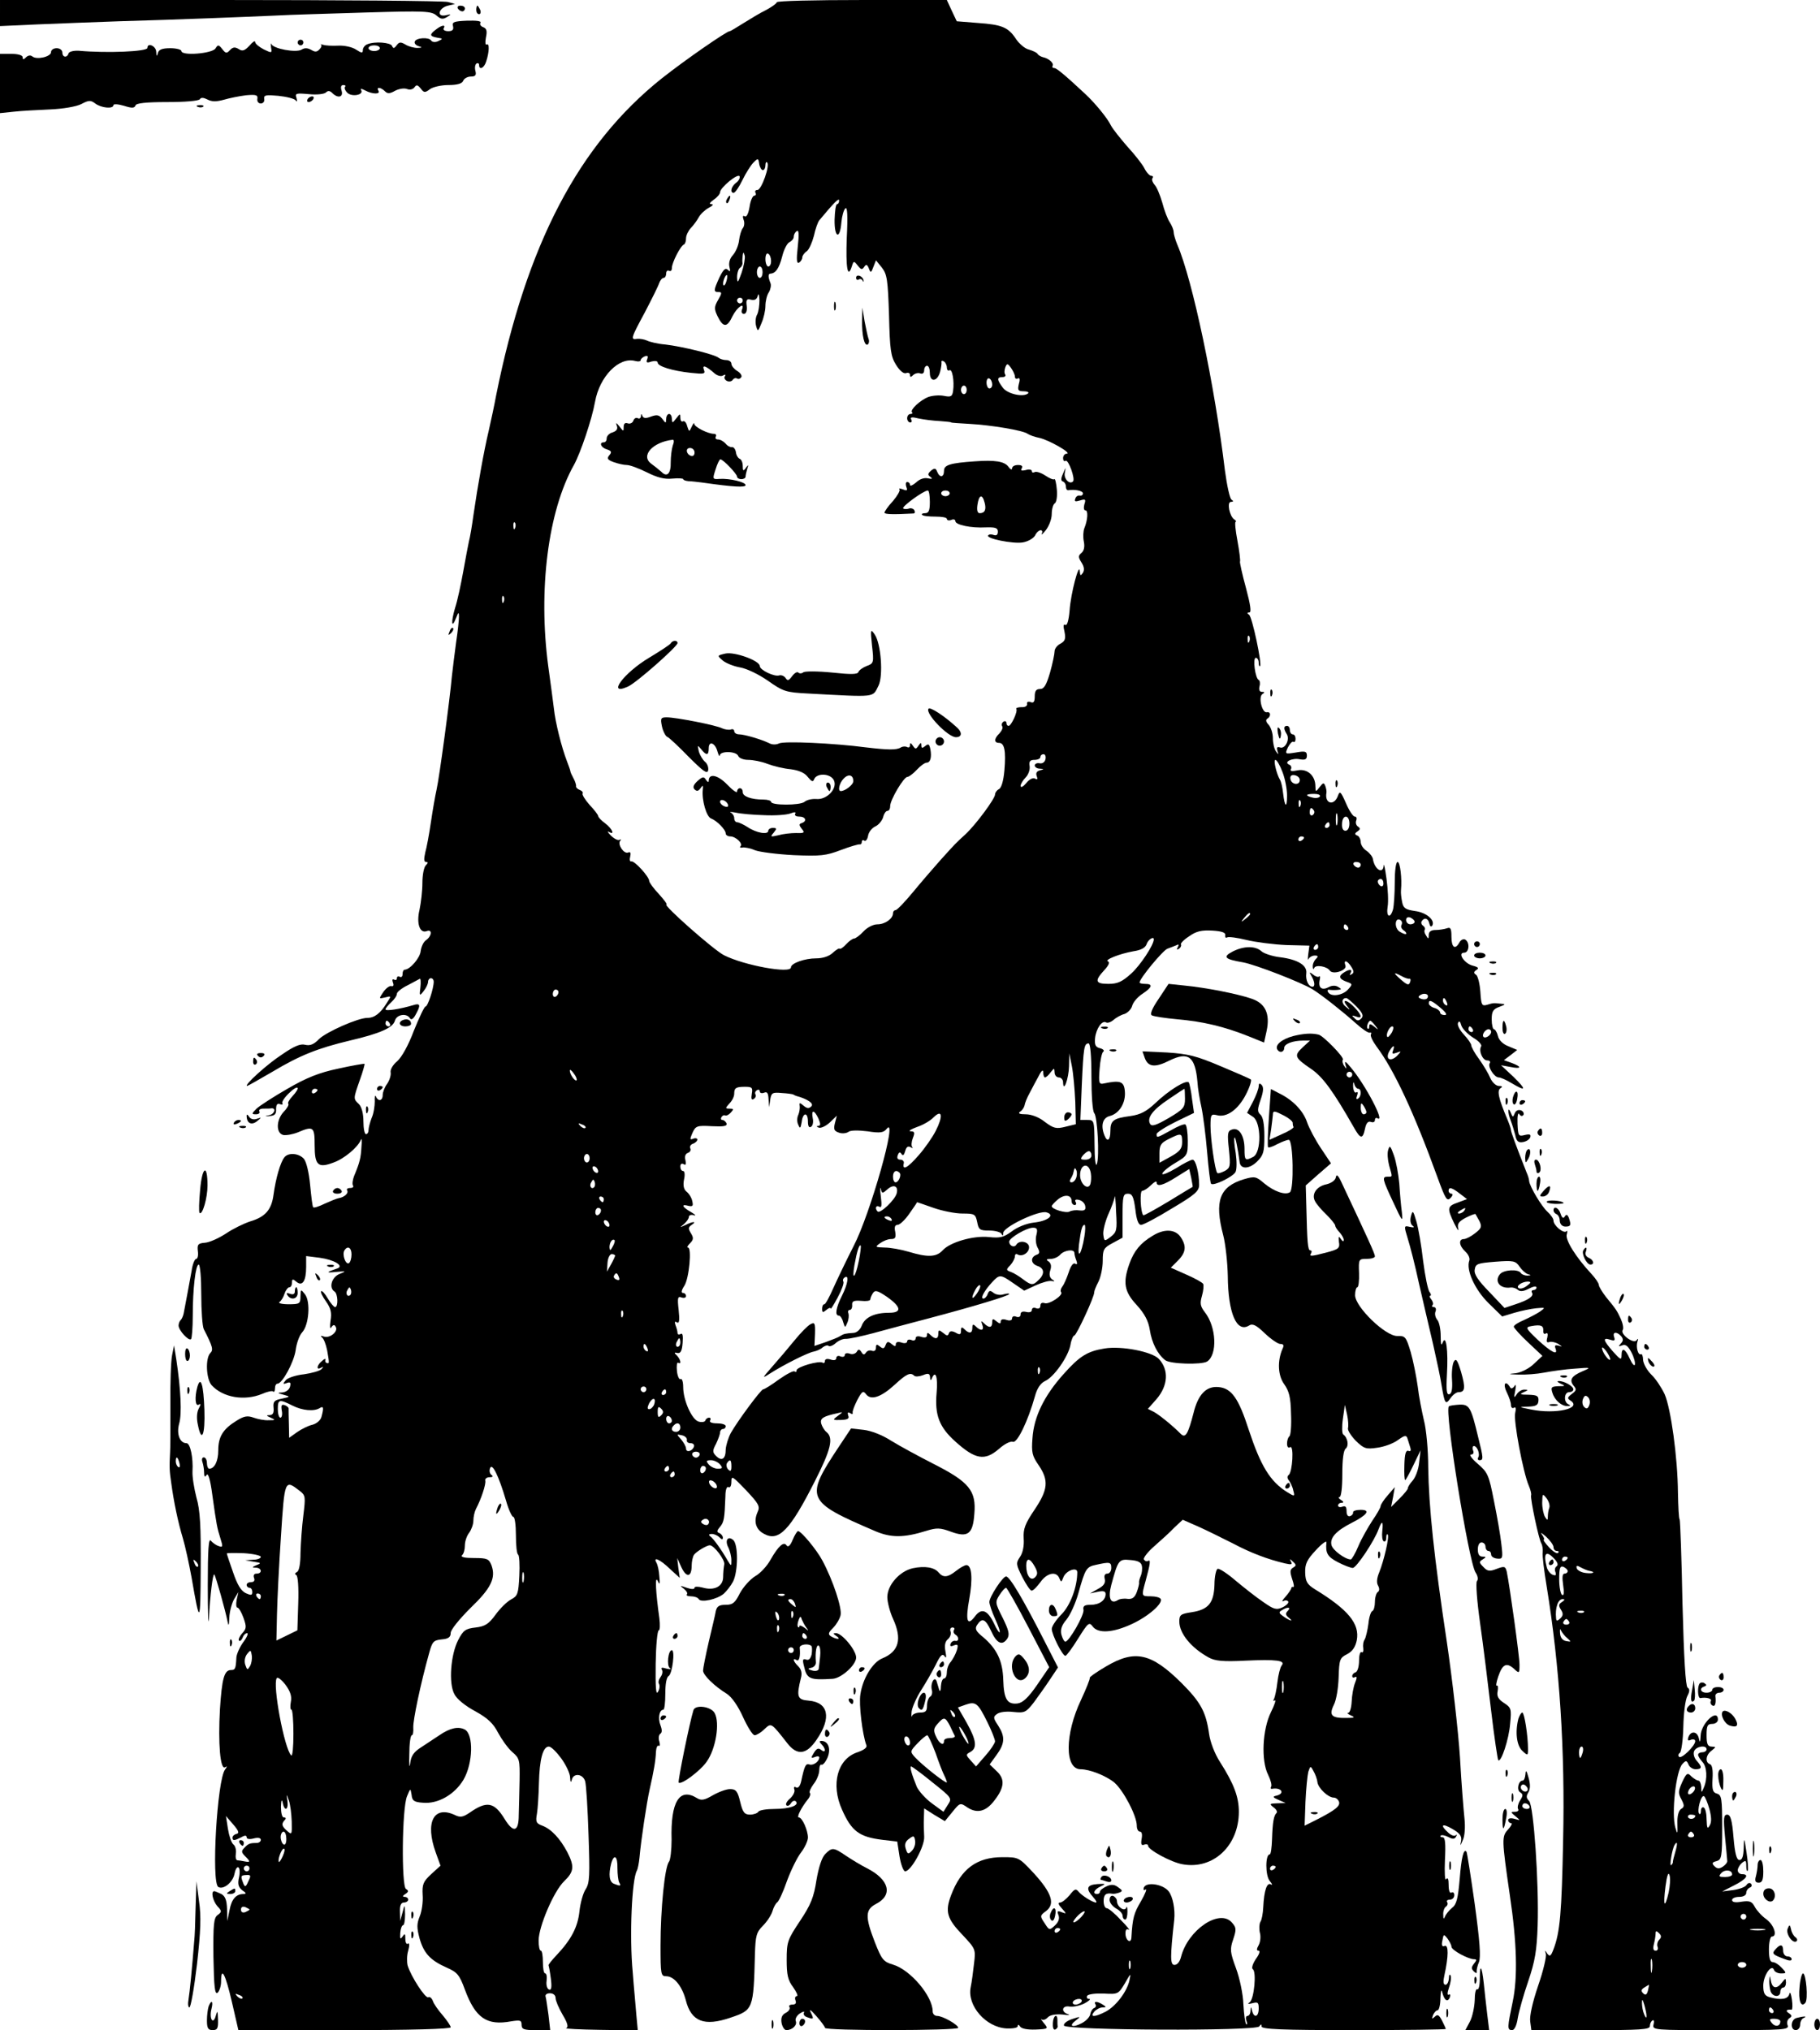 <?xml version="1.0" standalone="no"?>
<!DOCTYPE svg PUBLIC "-//W3C//DTD SVG 20010904//EN"
 "http://www.w3.org/TR/2001/REC-SVG-20010904/DTD/svg10.dtd">
<svg version="1.0" xmlns="http://www.w3.org/2000/svg"
 width="642pt" height="716pt" viewBox="0 0 642 716"
 preserveAspectRatio="xMidYMid meet">

<g transform="translate(0,716) scale(0.1,-0.1)"
fill="#000000" stroke="none">
<path d="M0 7114 l0 -46 133 6 c72 3 202 8 287 11 212 6 436 15 550 20 52 3
198 7 323 11 206 6 229 5 247 -11 15 -13 22 -14 37 -5 16 10 16 11 -5 6 -33
-7 -25 26 8 34 l25 6 -25 7 c-14 4 -375 7 -802 7 l-778 0 0 -46z"/>
<path d="M2740 7152 c0 -4 -17 -16 -37 -27 -21 -10 -57 -32 -81 -47 -24 -15
-45 -28 -48 -28 -11 0 -158 -102 -239 -166 -294 -234 -478 -586 -585 -1119 -6
-33 -18 -89 -26 -124 -17 -71 -39 -195 -54 -298 -5 -37 -12 -79 -16 -93 -3
-14 -12 -61 -20 -106 -8 -44 -20 -102 -29 -129 -15 -51 -12 -75 4 -34 8 21 10
21 10 4 0 -11 -4 -51 -10 -90 -5 -38 -12 -92 -15 -120 -7 -80 -44 -356 -54
-400 -5 -22 -14 -74 -20 -115 -6 -41 -15 -90 -20 -107 -5 -23 -5 -33 3 -33 8
0 7 -4 -1 -12 -7 -7 -12 -35 -12 -62 0 -28 -5 -70 -10 -94 -12 -49 1 -85 25
-76 20 8 19 -16 -1 -31 -10 -6 -18 -24 -20 -39 -2 -24 -37 -65 -56 -66 -5 0
-8 -7 -8 -16 0 -8 -4 -12 -10 -9 -5 3 -10 1 -10 -5 0 -6 -4 -8 -10 -5 -6 3 -7
-1 -4 -10 4 -10 2 -15 -6 -13 -6 2 -19 -8 -28 -21 -16 -24 -16 -24 6 -19 23 6
23 6 6 -20 -22 -36 -43 -52 -68 -52 -33 0 -144 -49 -171 -75 -17 -18 -31 -24
-48 -20 -17 5 -40 -5 -82 -34 -54 -35 -137 -111 -123 -111 2 0 43 23 89 50 97
58 160 83 273 110 107 25 152 45 159 70 6 22 41 28 53 9 4 -8 12 -3 20 12 19
34 17 42 -8 34 -47 -14 -98 -22 -98 -15 0 4 9 15 20 25 11 10 20 23 20 30 0 6
17 20 38 30 20 11 40 21 43 23 3 1 4 -12 2 -30 -4 -31 -3 -32 11 -14 9 11 16
26 16 33 0 7 5 13 10 13 6 0 10 -6 10 -12 0 -24 -21 -88 -29 -88 -4 0 -22 -38
-41 -85 -19 -51 -43 -94 -59 -108 -15 -12 -25 -30 -23 -39 2 -10 -4 -28 -12
-40 -9 -12 -16 -30 -16 -40 0 -21 -16 -24 -24 -5 -3 6 -5 -1 -4 -18 0 -16 -4
-43 -11 -58 -6 -16 -11 -35 -11 -43 0 -8 -4 -14 -9 -14 -5 0 -9 20 -9 45 0 27
-6 51 -16 61 -20 19 -20 18 3 84 11 30 18 56 17 58 -2 1 -44 -6 -93 -17 -67
-14 -112 -32 -179 -71 -49 -28 -98 -60 -109 -70 -18 -18 -18 -20 -2 -20 10 0
15 5 12 10 -3 6 3 10 14 10 12 0 24 0 28 1 18 2 12 -20 -7 -24 -18 -4 -18 -5
2 -3 17 1 23 7 22 24 0 16 4 21 13 18 8 -3 12 -2 9 3 -3 4 8 21 24 36 33 32
42 21 11 -12 -11 -12 -17 -23 -14 -26 3 -3 -4 -16 -16 -28 -27 -29 -28 -75 -2
-82 10 -2 33 2 51 9 56 24 60 20 60 -46 0 -70 12 -81 67 -60 37 13 86 54 96
80 3 8 4 -3 2 -25 -2 -39 -6 -55 -26 -103 -5 -13 -7 -28 -4 -33 4 -5 -1 -9
-10 -9 -9 0 -14 -4 -10 -9 5 -10 -11 -24 -31 -27 -6 -1 -28 -10 -48 -19 -20
-10 -39 -16 -41 -13 -3 2 -7 38 -11 79 -4 43 -13 81 -22 92 -18 20 -55 23 -69
5 -14 -18 -30 -73 -38 -131 -7 -54 -29 -79 -83 -95 -21 -7 -59 -25 -84 -42
-26 -17 -59 -32 -75 -33 -24 -2 -28 -6 -25 -30 2 -15 -1 -27 -6 -27 -5 0 -13
-19 -16 -42 -9 -49 -23 -125 -28 -150 -2 -10 -7 -21 -11 -24 -4 -4 -7 -13 -7
-19 0 -17 36 -56 44 -48 3 3 6 40 6 82 0 96 10 181 21 181 5 0 9 -47 9 -105 0
-58 4 -113 9 -123 32 -62 34 -73 23 -84 -18 -18 -15 -92 5 -114 40 -43 115
-56 178 -30 18 8 36 12 39 8 3 -3 6 2 6 11 0 10 4 17 9 17 17 0 58 76 64 118
3 24 13 52 23 63 24 26 30 108 10 134 -15 19 -15 19 -16 -7 0 -26 -3 -28 -42
-28 -24 0 -38 4 -32 8 6 4 14 17 18 30 4 12 12 22 17 22 5 0 9 7 9 16 0 14 3
14 16 3 21 -17 34 3 34 53 l0 38 48 -6 c51 -7 88 -29 61 -38 -39 -13 -40 -16
-4 -12 37 3 38 3 13 -7 -28 -11 -39 -49 -18 -62 12 -7 14 -55 2 -55 -4 0 -16
14 -26 31 -10 17 -20 28 -23 25 -3 -3 5 -19 17 -36 17 -24 21 -40 16 -68 -3
-22 -2 -31 3 -23 6 9 11 10 15 2 11 -16 -20 -42 -41 -35 -11 4 -14 3 -7 -3 6
-4 14 -25 18 -45 8 -45 8 -49 -1 -45 -5 1 -7 6 -5 11 2 5 -4 4 -12 -4 -19 -15
-21 -34 -4 -24 10 5 10 4 2 -5 -6 -6 -34 -14 -62 -18 -29 -3 -58 -13 -64 -21
-11 -13 -10 -15 3 -10 13 5 16 2 12 -13 -3 -11 -15 -19 -27 -20 -19 -1 -18 -2
4 -8 25 -7 25 -7 -6 -14 -26 -5 -31 -10 -29 -31 2 -19 -2 -26 -13 -27 -14 0
-13 -2 3 -9 18 -8 17 -9 -7 -9 -15 -1 -39 4 -53 9 -22 8 -34 6 -61 -11 -47
-29 -64 -56 -64 -104 0 -38 -13 -65 -32 -65 -4 0 -8 9 -8 20 0 11 -5 20 -11
20 -6 0 -8 -7 -5 -16 3 -9 6 -25 6 -37 0 -16 3 -18 9 -9 5 9 13 -16 20 -70 15
-108 17 -117 29 -155 9 -28 8 -31 -6 -26 -10 3 -22 12 -28 19 -8 11 -11 -30
-11 -158 0 -95 2 -148 4 -118 4 84 14 162 19 157 5 -5 40 -130 47 -167 3 -17
5 -13 6 15 1 22 9 51 17 65 l15 25 -6 -27 c-3 -16 -2 -28 3 -28 4 0 14 -16 21
-36 11 -31 11 -38 -5 -55 -9 -10 -14 -22 -11 -25 4 -4 9 1 13 10 3 9 10 16 16
16 5 0 -1 -15 -14 -32 -13 -18 -23 -42 -24 -53 -2 -40 -4 -45 -19 -45 -24 0
-32 -30 -39 -138 -7 -121 1 -215 18 -205 8 5 8 3 0 -8 -28 -37 -49 -398 -24
-414 18 -11 51 16 57 45 3 16 9 27 14 24 5 -2 6 -19 2 -36 -5 -23 -2 -34 12
-45 14 -9 15 -13 4 -13 -26 0 -42 -18 -49 -56 l-8 -39 -1 42 c-1 31 -6 45 -20
53 -11 5 -22 10 -25 10 -13 0 -5 -35 11 -53 16 -17 16 -20 1 -31 -14 -10 -16
-32 -15 -148 2 -108 5 -134 15 -126 6 6 12 23 12 39 0 56 15 28 38 -71 l23
-100 375 0 c234 0 374 4 374 10 0 5 -13 24 -28 42 -16 18 -32 41 -35 51 -4 10
-11 16 -16 13 -10 -6 -61 73 -73 112 -3 12 -3 36 2 52 5 19 5 28 -1 25 -5 -4
-9 4 -9 17 0 19 -2 20 -10 8 -8 -11 -9 -9 -8 12 1 16 6 28 10 28 4 0 7 17 7
38 -1 37 -1 37 -9 7 l-8 -30 -1 33 c-1 22 4 32 14 32 8 0 15 5 15 10 0 6 -6
10 -12 10 -9 0 -8 4 2 10 12 8 12 12 2 18 -16 11 -14 285 4 327 12 29 12 29
16 5 2 -21 9 -26 40 -28 53 -5 112 29 143 81 34 58 36 160 5 177 -23 12 -52 6
-90 -20 -14 -9 -42 -28 -62 -41 -29 -18 -38 -32 -41 -59 -3 -19 -4 -5 -3 32 0
38 4 68 9 68 4 0 6 12 5 28 -1 25 25 151 56 262 11 40 15 45 44 48 24 2 32 8
32 23 0 11 30 48 69 87 73 70 91 106 75 151 -9 23 -15 26 -61 26 -33 0 -49 3
-43 10 6 5 10 20 10 35 0 14 7 34 15 44 8 11 15 30 15 43 0 13 4 31 9 41 18
34 36 87 33 100 -2 6 5 12 15 12 11 0 14 3 7 8 -6 4 -9 15 -5 24 7 20 30 -26
56 -114 9 -32 21 -58 26 -58 5 0 9 -29 9 -64 0 -36 3 -67 8 -69 4 -3 6 -36 4
-75 -3 -63 -6 -71 -29 -83 -15 -8 -39 -32 -55 -54 -24 -33 -37 -41 -70 -45
-36 -4 -44 -10 -62 -45 -26 -51 -34 -152 -13 -190 8 -17 39 -42 73 -60 45 -25
64 -43 81 -76 13 -24 35 -55 50 -68 26 -22 27 -28 26 -100 -1 -42 -2 -97 -3
-123 0 -59 -19 -64 -50 -13 -37 60 -63 64 -123 22 -24 -16 -33 -18 -53 -8 -74
34 -105 -26 -67 -132 l17 -47 -33 -30 c-28 -26 -32 -36 -30 -73 2 -24 -3 -58
-10 -75 -11 -27 -11 -40 -1 -78 15 -53 38 -78 97 -104 36 -16 44 -25 63 -77
37 -100 77 -128 163 -112 32 5 37 4 37 -12 0 -16 8 -19 50 -19 l51 0 -6 53
c-4 28 -8 58 -10 64 -3 8 4 13 15 13 12 0 20 -7 20 -17 0 -9 11 -35 25 -59 18
-30 21 -44 12 -47 -6 -2 48 -5 120 -6 l133 -2 -5 53 c-2 29 -9 98 -13 153 -12
126 -3 329 15 358 3 6 7 26 9 46 5 58 25 192 36 241 14 62 21 100 22 132 1 14
5 24 10 21 4 -3 5 4 2 15 -4 11 -2 23 3 27 7 4 7 14 1 30 -10 25 -4 55 10 55
4 0 7 25 7 56 0 34 4 59 12 63 13 9 23 91 11 91 -13 0 -19 -55 -7 -63 7 -5 1
-5 -12 -2 -16 5 -21 4 -16 -4 4 -7 1 -18 -5 -26 -6 -8 -9 -19 -5 -24 3 -6 2
-19 -4 -28 -7 -13 -9 17 -8 99 1 65 6 118 11 118 4 0 5 19 2 43 -13 92 -16
152 -6 132 7 -16 9 -13 6 15 -1 20 -6 41 -10 48 -14 24 13 12 47 -21 l35 -32
-5 35 -4 35 15 -33 c18 -38 36 -34 36 6 0 15 4 32 8 38 7 11 45 34 56 34 15 0
54 -52 51 -67 -2 -10 -4 -31 -4 -46 -1 -33 -32 -48 -73 -36 -16 4 -28 4 -28
-1 0 -6 -12 -5 -27 0 -25 9 -26 8 -11 -3 10 -8 15 -17 11 -20 -3 -4 3 -7 15
-7 11 0 24 -4 27 -10 8 -13 64 -1 88 19 10 9 25 28 33 43 18 36 19 132 0 147
-19 16 -30 -3 -16 -28 5 -11 10 -30 10 -43 0 -23 0 -23 -13 -2 -21 37 -51 79
-62 86 -6 5 -4 8 6 8 8 0 20 -5 27 -12 8 -8 12 -9 12 -1 0 6 -6 13 -12 16 -10
3 -10 8 2 22 14 17 16 28 19 108 0 23 5 36 11 32 6 -3 10 5 10 19 0 23 4 20
52 -30 46 -49 50 -57 40 -78 -14 -32 -6 -61 24 -76 51 -28 91 13 178 185 57
112 67 153 42 174 -8 6 -16 20 -19 30 -5 19 7 26 58 37 20 5 20 5 0 -10 -19
-14 -18 -15 12 -14 24 1 30 5 25 16 -3 10 -1 13 7 8 6 -4 10 -4 9 1 -2 5 6 25
16 45 17 32 21 34 31 21 17 -23 53 -11 102 34 41 38 55 44 68 31 4 -4 18 -3
31 2 19 8 24 6 25 -8 0 -10 3 -12 6 -4 13 32 22 6 17 -50 -7 -78 9 -121 66
-172 71 -64 104 -69 154 -26 19 17 40 28 49 25 15 -6 53 72 78 161 7 27 20 46
35 53 32 14 82 86 90 127 3 19 10 34 14 34 7 0 72 139 70 153 0 4 6 20 15 37
8 16 15 49 15 73 0 40 3 46 35 63 l35 19 0 77 c0 70 2 78 19 78 15 0 20 -10
26 -55 4 -37 11 -55 20 -55 8 0 57 26 109 58 81 48 96 61 96 83 0 42 -12 89
-23 89 -5 0 -32 -13 -58 -30 -27 -16 -49 -25 -49 -20 0 6 20 23 45 38 44 26
45 28 45 79 0 28 -4 54 -8 57 -5 3 -27 -6 -51 -20 -49 -27 -51 -28 -51 -14 0
6 30 25 66 43 l66 32 -7 49 c-3 28 -9 54 -11 58 -8 12 -71 -27 -119 -73 -31
-29 -52 -40 -87 -45 -61 -8 -71 -16 -71 -53 0 -33 -11 -41 -21 -15 -14 35 -6
62 19 68 34 9 57 47 53 88 -3 34 -16 39 -73 27 -18 -4 -20 0 -16 51 2 30 8 58
13 61 5 3 0 9 -11 12 -17 4 -20 12 -18 36 4 34 25 64 39 55 5 -3 17 1 26 9 9
8 27 18 39 21 11 4 24 17 27 29 3 12 19 31 36 42 35 23 38 35 10 35 -11 0 -20
2 -20 5 0 14 82 113 98 119 9 3 23 9 31 12 9 5 11 3 6 -6 -5 -9 -4 -11 4 -6 6
4 9 11 7 15 -3 3 10 17 29 29 25 18 44 22 81 20 34 -2 48 -7 46 -16 -1 -8 2
-11 7 -8 5 3 36 -1 68 -9 33 -8 96 -16 141 -18 l81 -2 -4 -30 c-2 -16 -2 -24
1 -17 3 6 13 12 22 12 12 0 13 -3 4 -12 -7 -7 -12 -19 -11 -28 0 -8 3 -10 5
-4 5 13 45 6 55 -9 11 -16 62 1 55 18 -8 22 7 18 21 -5 9 -14 10 -21 1 -26 -7
-4 -8 -3 -4 4 8 14 -3 15 -22 3 -21 -13 -19 -23 7 -33 23 -8 23 -9 6 -28 -19
-21 -60 -27 -70 -9 -4 6 -1 10 6 8 8 -1 21 -1 29 0 13 1 13 3 1 10 -9 6 -22 6
-33 0 -24 -13 -38 -4 -33 23 3 11 2 18 -2 14 -3 -3 -13 0 -21 7 -13 10 -14 9
-7 -3 13 -21 15 -40 5 -40 -14 0 -25 23 -22 47 4 28 -29 49 -92 57 -27 3 -57
13 -66 21 -22 20 -63 19 -102 -1 -36 -19 -28 -27 37 -38 44 -8 206 -71 245
-95 34 -21 107 -79 154 -121 21 -19 43 -34 48 -32 5 1 7 -1 4 -6 -3 -5 6 -24
20 -43 62 -83 132 -233 214 -459 30 -82 34 -88 48 -74 7 8 8 14 2 14 -5 0 -10
5 -10 10 0 15 12 12 40 -10 l25 -19 -32 -12 c-38 -13 -39 -20 -13 -74 11 -22
17 -30 14 -18 -4 17 2 25 26 38 18 9 33 15 35 13 1 -2 7 -13 14 -25 9 -19 7
-25 -15 -42 -15 -12 -33 -21 -40 -21 -20 0 -17 -24 5 -44 11 -10 17 -24 14
-32 -12 -32 19 -102 68 -150 l48 -47 43 13 c24 7 58 14 77 16 33 3 34 3 13
-12 -12 -8 -37 -21 -57 -30 -19 -8 -35 -18 -35 -23 0 -4 23 -30 51 -56 l50
-47 -30 -28 c-16 -16 -44 -30 -63 -33 -30 -3 -29 -4 9 -5 23 -1 64 2 90 7 26
5 75 12 108 14 58 5 59 4 28 -9 -40 -17 -48 -31 -32 -51 11 -13 10 -17 -6 -29
-16 -12 -17 -16 -6 -23 45 -28 -51 -50 -139 -32 -44 9 -44 9 -10 10 28 1 36 5
37 21 1 17 -5 20 -35 21 -30 0 -33 2 -17 9 16 7 17 9 3 9 -9 1 -22 -7 -28 -17
-9 -14 -10 -12 -5 13 4 20 2 25 -3 16 -7 -9 -12 -10 -16 -2 -16 25 -25 9 -11
-19 8 -16 15 -36 15 -45 0 -9 5 -13 10 -10 7 4 9 -2 5 -18 -7 -26 28 -211 48
-257 6 -14 10 -29 8 -34 -3 -12 27 -155 36 -169 4 -7 6 -21 5 -32 -2 -11 5
-65 14 -120 46 -282 65 -580 58 -895 -5 -258 -11 -325 -34 -385 -9 -24 -13
-27 -22 -15 -8 13 -9 13 -5 -1 3 -9 -9 -60 -27 -112 -20 -59 -31 -108 -28
-127 l4 -30 209 0 c175 0 209 2 209 14 0 8 4 17 9 20 5 4 7 -3 4 -14 -5 -20 0
-20 237 -20 222 0 242 1 236 17 -4 9 -1 20 6 25 10 6 10 10 -2 18 -13 8 -8 14
10 12 3 0 4 16 1 36 -3 20 -6 29 -9 20 -4 -19 -29 -23 -69 -12 -18 5 -23 14
-23 41 0 36 30 79 38 55 2 -6 13 -12 24 -12 20 0 21 1 3 20 -10 11 -24 20 -32
20 -9 0 -13 14 -13 45 0 25 5 45 10 45 21 0 9 40 -19 61 -16 11 -34 31 -41 44
-10 19 -18 22 -46 18 -22 -4 -34 -2 -34 6 0 6 11 11 25 11 15 0 25 6 25 14 0
8 6 16 13 19 6 2 8 8 4 13 -4 5 -12 3 -16 -4 -4 -7 -25 -15 -47 -18 l-39 -5
43 22 c42 21 55 39 27 39 -8 0 -15 6 -15 14 0 7 7 19 15 26 13 10 15 9 15 -10
0 -13 2 -21 5 -18 3 2 1 31 -4 64 -8 55 -9 56 -10 17 -1 -30 -5 -43 -15 -43
-10 0 -16 22 -21 80 -5 62 -11 80 -22 80 -13 0 -14 -12 -8 -77 4 -43 8 -82 8
-86 1 -5 -6 -14 -15 -20 -13 -9 -21 -8 -30 1 -10 10 -9 14 7 18 18 5 20 14 20
119 0 102 -2 114 -18 119 -15 4 -18 13 -16 52 2 31 -1 49 -9 52 -18 6 -15 33
6 48 16 13 16 13 0 14 -14 0 -18 9 -18 40 0 33 3 40 20 40 11 0 20 7 20 15 0
42 -60 -13 -61 -57 -1 -23 -3 -26 -6 -10 -5 26 -28 29 -37 6 -4 -12 -2 -15 9
-10 8 3 15 1 15 -5 0 -16 -49 -64 -57 -55 -4 4 -3 10 3 14 5 4 11 45 12 92 1
47 7 95 14 108 9 17 9 25 1 30 -7 5 -13 103 -18 297 -3 159 -8 292 -10 296 -3
3 -5 46 -6 95 -1 124 -25 297 -47 347 -11 23 -31 54 -47 69 -15 15 -28 38 -29
52 0 13 -4 22 -7 20 -10 -6 -19 24 -13 44 4 11 3 13 -3 5 -10 -14 -58 21 -49
36 4 5 1 22 -6 38 -14 30 -15 33 -53 79 -14 18 -25 37 -25 42 0 6 -12 24 -27
40 -54 58 -93 120 -86 139 3 10 2 15 -2 10 -10 -8 -45 21 -45 38 0 7 -9 20
-21 31 -21 19 -63 89 -65 109 0 6 -4 19 -9 30 -38 96 -55 143 -55 149 0 5 -6
22 -13 39 -31 73 -37 101 -24 109 8 5 7 8 -6 8 -9 0 -23 12 -30 28 -6 15 -24
45 -39 66 -16 21 -28 44 -28 49 0 6 -12 23 -26 38 -14 15 -24 33 -21 41 4 9 8
6 12 -9 4 -12 23 -31 42 -43 19 -11 31 -25 28 -30 -10 -16 5 -50 21 -50 8 0
13 -4 9 -10 -8 -12 16 -50 32 -50 7 0 27 -9 45 -20 52 -31 54 -24 7 22 l-44
41 33 -6 c39 -8 42 0 5 14 l-28 10 24 18 23 18 -31 13 c-19 7 -34 22 -37 36
-3 13 -10 24 -14 24 -4 0 -8 16 -8 35 0 28 5 36 27 44 22 8 23 10 6 11 -27 3
-27 3 -50 -4 -18 -5 -20 0 -23 46 -2 29 -9 56 -15 60 -9 6 -9 10 1 17 10 6 7
10 -12 15 -30 7 -56 46 -31 46 17 0 21 35 4 46 -7 4 -16 -1 -21 -10 -15 -27
-28 -18 -28 20 0 29 -3 35 -16 30 -9 -3 -27 -6 -40 -6 -16 0 -24 -6 -24 -17 0
-15 -2 -16 -9 -3 -6 8 -8 17 -5 21 2 4 0 10 -6 14 -6 4 -8 11 -5 16 10 15 23
10 27 -8 2 -10 6 -13 10 -8 12 19 -20 47 -61 52 -33 5 -41 10 -45 32 -3 14 -5
33 -4 41 4 42 -3 100 -12 100 -6 0 -10 -31 -10 -72 0 -40 -3 -83 -6 -95 -10
-35 -25 -27 -19 10 3 17 1 61 -4 97 -5 36 -9 57 -10 48 -2 -33 -32 -15 -38 22
-1 8 -11 21 -22 29 -12 7 -21 22 -21 31 0 10 -6 21 -12 23 -10 4 -10 8 1 15
10 7 10 11 1 17 -6 4 -9 13 -6 21 3 8 1 14 -5 14 -6 0 -20 21 -31 47 -19 43
-22 45 -29 25 -14 -36 -47 -26 -40 12 1 5 -1 16 -4 24 -5 13 -8 12 -20 -4 -14
-18 -14 -18 -15 3 0 38 -29 63 -63 56 -20 -4 -28 -3 -23 5 3 5 0 13 -6 15 -22
9 10 25 38 19 18 -3 24 0 24 13 0 15 -6 17 -39 11 -38 -6 -39 -6 -28 18 7 13
15 22 19 20 5 -3 8 2 8 10 0 9 -4 16 -10 16 -5 0 -10 7 -10 15 0 8 -4 15 -10
15 -12 0 -13 -10 -1 -29 12 -19 -6 -54 -24 -47 -10 3 -12 0 -9 -12 5 -14 4
-15 -5 -2 -6 8 -11 29 -11 47 0 17 -7 38 -15 47 -9 9 -11 17 -5 21 14 8 13 26
-1 23 -17 -4 -31 54 -16 64 9 6 9 8 -2 8 -8 0 -11 7 -8 20 3 10 1 20 -3 22
-12 5 -22 78 -10 78 5 0 10 -7 10 -17 0 -9 2 -14 5 -12 7 8 -28 174 -39 181
-8 5 -7 8 1 8 8 0 4 27 -12 87 -13 47 -22 89 -21 92 2 3 -2 36 -9 74 -7 37
-10 67 -6 67 3 0 1 4 -5 8 -17 11 -27 62 -12 62 9 0 10 3 2 8 -6 4 -16 50 -23
102 -36 300 -114 672 -168 797 -7 17 -13 37 -13 45 0 7 -6 22 -13 33 -8 11
-20 43 -27 70 -8 28 -20 56 -27 63 -7 8 -11 18 -8 23 4 5 2 9 -4 9 -6 0 -17
12 -25 28 -8 15 -35 49 -60 76 -24 28 -51 61 -58 75 -12 25 -56 78 -88 108
-74 69 -103 93 -111 93 -6 0 -8 3 -6 8 6 8 -13 26 -33 30 -8 2 -17 7 -20 12
-3 5 -17 11 -30 15 -14 3 -34 20 -45 36 -28 43 -50 52 -135 58 l-75 6 -18 38
-17 37 -300 0 c-165 0 -300 -3 -300 -8z m-49 -592 c5 0 9 8 9 17 0 9 3 14 6
10 11 -10 -20 -97 -34 -97 -7 0 -10 -4 -7 -10 3 -5 1 -10 -4 -10 -6 0 -14 -18
-17 -40 -4 -24 -11 -37 -17 -33 -7 4 -8 0 -4 -12 4 -9 3 -23 -3 -30 -5 -6 -11
-26 -13 -43 -2 -18 -12 -41 -22 -52 -11 -12 -15 -28 -12 -41 4 -16 3 -19 -5
-11 -9 9 -16 2 -30 -26 -21 -46 -22 -52 -3 -52 12 0 12 -4 -2 -28 -14 -24 -14
-32 -2 -57 20 -41 34 -41 53 0 16 32 45 52 33 22 -3 -8 1 -14 7 -14 8 0 12 11
10 28 -3 22 0 26 15 22 13 -3 21 1 24 14 3 10 5 4 6 -15 0 -18 -3 -41 -8 -51
-6 -10 -7 -28 -4 -40 6 -22 7 -21 19 9 8 18 14 45 14 61 0 16 5 38 12 48 6 10
9 25 6 32 -9 22 -9 34 0 34 18 1 30 18 41 60 6 25 18 48 26 51 8 4 15 12 15
19 0 8 5 17 11 20 7 5 8 -12 3 -56 -5 -45 -4 -60 5 -55 6 4 11 12 11 18 0 6 7
16 16 22 8 6 19 31 25 54 5 24 14 49 19 55 54 65 70 80 70 70 0 -7 -3 -13 -7
-13 -5 0 -8 -25 -9 -55 -1 -64 19 -72 24 -9 2 21 8 44 14 49 7 7 9 -25 5 -103
-4 -106 3 -148 18 -101 6 19 7 20 21 2 11 -14 15 -15 22 -5 7 11 11 10 17 -5
6 -16 8 -16 16 6 l9 23 21 -26 c18 -23 21 -43 25 -167 3 -122 6 -146 25 -176
13 -21 27 -32 35 -29 8 3 14 0 14 -6 0 -9 3 -9 11 -1 6 6 18 9 25 6 8 -3 14 1
14 11 0 9 5 16 10 16 6 0 10 -11 10 -25 0 -34 26 -32 36 3 4 15 6 31 5 35 -1
5 3 6 9 2 5 -3 10 -13 10 -21 0 -8 4 -13 9 -10 10 7 18 -38 13 -73 -3 -20 -8
-22 -33 -17 -16 3 -40 1 -54 -4 -29 -11 -66 -46 -58 -54 4 -3 1 -6 -5 -6 -7 0
-12 -7 -12 -15 0 -8 5 -15 11 -15 5 0 7 5 3 11 -4 8 3 9 27 3 19 -4 52 -8 74
-9 22 -2 40 -3 40 -5 0 -1 29 -3 65 -5 75 -4 190 -23 205 -35 6 -4 24 -11 40
-14 34 -7 118 -55 98 -56 -7 0 -13 -7 -13 -16 0 -8 4 -13 9 -9 10 5 35 -65 26
-73 -12 -12 -33 9 -29 30 4 22 4 22 -6 -2 -8 -17 -8 -26 -1 -28 6 -2 11 -10
11 -18 0 -8 3 -13 8 -13 23 4 52 -2 52 -11 0 -6 -5 -9 -11 -8 -6 2 -14 -3 -16
-11 -4 -10 0 -11 17 -6 19 6 21 4 15 -14 -3 -12 -2 -21 4 -21 10 0 8 -34 -4
-63 -4 -10 -5 -31 -2 -46 4 -19 1 -33 -8 -41 -12 -10 -12 -15 0 -34 9 -14 11
-26 5 -36 -8 -12 -10 -11 -11 5 -2 35 -32 -78 -36 -138 -3 -35 -9 -55 -15 -51
-7 4 -8 -4 -3 -24 5 -25 2 -33 -14 -42 -12 -6 -21 -18 -21 -27 0 -9 -7 -43
-16 -75 -13 -44 -21 -58 -35 -58 -14 0 -19 -7 -19 -26 0 -19 -4 -25 -15 -20
-8 3 -14 0 -12 -7 1 -7 -8 -12 -20 -11 -12 0 -20 -3 -18 -6 6 -9 -18 -60 -27
-60 -5 0 -8 5 -8 11 0 5 -5 7 -10 4 -6 -4 -8 -11 -5 -16 4 -5 -1 -16 -9 -25
-20 -19 -20 -34 -2 -34 19 0 25 -28 19 -97 -3 -35 -10 -61 -19 -66 -8 -4 -14
-13 -14 -19 0 -15 -69 -108 -105 -141 -36 -33 -32 -29 -89 -92 -24 -27 -68
-78 -96 -112 -29 -35 -56 -63 -61 -63 -5 0 -9 -5 -9 -11 0 -19 -28 -39 -55
-39 -15 0 -36 -11 -49 -25 -13 -14 -28 -25 -33 -25 -5 0 -18 -9 -28 -20 -10
-11 -20 -18 -23 -16 -2 3 -13 -4 -25 -15 -13 -12 -35 -19 -58 -19 -40 0 -89
-17 -89 -32 0 -23 -165 7 -236 43 -36 18 -218 179 -203 179 4 0 -9 17 -27 37
-19 20 -34 41 -34 46 0 15 -52 72 -63 69 -5 -2 -7 6 -4 17 3 13 1 18 -8 14
-15 -5 -38 30 -27 42 4 5 3 6 -3 3 -5 -3 -19 4 -30 15 -11 11 -14 17 -7 13 22
-13 12 11 -13 30 -14 10 -25 22 -25 26 0 4 -13 21 -30 39 -16 18 -27 36 -25
40 3 4 -2 10 -10 13 -8 3 -14 9 -13 13 1 4 -3 17 -9 28 -6 11 -11 22 -11 25 0
3 -6 19 -12 35 -19 49 -41 137 -46 185 -3 25 -12 92 -20 150 -36 269 -1 548
91 711 23 42 63 160 74 222 16 89 84 159 141 144 11 -3 20 -2 20 3 0 4 7 10
14 13 11 4 13 1 9 -10 -5 -12 -1 -14 15 -8 13 3 22 2 22 -4 0 -13 52 -29 117
-36 47 -5 52 -4 46 11 -7 19 7 14 39 -14 9 -7 22 -11 29 -6 7 4 10 3 6 -3 -4
-6 0 -13 8 -17 8 -3 17 -1 20 5 4 5 10 7 15 4 5 -3 11 -1 15 5 3 5 -3 15 -15
22 -11 7 -20 18 -20 25 0 7 -8 13 -18 13 -10 0 -22 4 -27 8 -13 12 -129 40
-188 47 -26 2 -55 9 -65 14 -9 4 -25 7 -34 6 -25 -4 -23 1 27 94 24 46 47 92
50 102 4 11 11 19 16 19 5 0 9 7 9 16 0 8 5 12 10 9 6 -3 10 1 10 10 0 18 30
78 43 83 4 2 7 12 7 22 0 10 8 26 17 36 10 10 22 27 28 38 6 11 22 26 35 33
14 7 18 13 10 13 -10 0 -7 5 8 16 12 8 22 20 22 26 0 16 64 69 69 56 2 -6 -4
-17 -13 -23 -17 -13 -22 -35 -8 -35 5 0 19 20 31 45 12 25 30 53 39 62 16 16
17 15 20 -5 2 -12 8 -22 13 -22z m-75 -362 c-13 -36 -15 -39 -16 -16 0 15 5
30 10 33 6 4 10 12 9 18 -1 7 0 19 1 27 2 12 3 12 7 -2 2 -9 -3 -36 -11 -60z
m104 41 c0 -10 -4 -19 -10 -19 -5 0 -10 12 -10 26 0 14 4 23 10 19 6 -3 10
-15 10 -26z m-30 -39 c0 -11 -4 -20 -10 -20 -5 0 -10 9 -10 20 0 11 5 20 10
20 6 0 10 -9 10 -20z m-127 -30 c-3 -12 -8 -19 -11 -16 -5 6 5 36 12 36 2 0 2
-9 -1 -20z m57 -70 c0 -5 -4 -10 -10 -10 -5 0 -10 5 -10 10 0 6 5 10 10 10 6
0 10 -4 10 -10z m960 -268 c0 -7 5 -10 10 -7 7 4 9 -2 4 -19 -5 -22 -3 -26 17
-26 12 0 19 -3 16 -7 -16 -15 -72 -3 -89 19 -22 29 -22 38 -2 38 8 0 13 4 10
9 -4 5 -3 16 0 25 6 15 8 15 20 -1 7 -10 14 -24 14 -31z m-80 -28 c0 -8 -4
-14 -10 -14 -5 0 -10 9 -10 21 0 11 5 17 10 14 6 -3 10 -13 10 -21z m-90 -19
c0 -8 -4 -15 -10 -15 -5 0 -10 7 -10 15 0 8 5 15 10 15 6 0 10 -7 10 -15z
m-1593 -487 c-3 -8 -6 -5 -6 6 -1 11 2 17 5 13 3 -3 4 -12 1 -19z m-40 -260
c-3 -8 -6 -5 -6 6 -1 11 2 17 5 13 3 -3 4 -12 1 -19z m2630 -140 c-3 -8 -6 -5
-6 6 -1 11 2 17 5 13 3 -3 4 -12 1 -19z m-719 -415 c-2 -11 -11 -17 -21 -15
-9 2 -17 -2 -17 -8 0 -5 8 -11 18 -11 15 -1 16 -2 0 -6 -11 -3 -15 -10 -11
-20 4 -11 3 -14 -6 -9 -7 4 -20 -2 -31 -16 -11 -13 -19 -17 -20 -10 0 6 8 20
18 30 9 9 16 27 14 40 -3 17 2 22 17 22 12 0 21 5 21 10 0 6 5 10 11 10 6 0 9
-8 7 -17z m836 -46 c9 -23 16 -60 16 -82 0 -47 -8 -43 -14 8 -2 20 -7 41 -11
47 -12 20 -24 70 -16 70 5 0 16 -19 25 -43z m61 -28 c0 -20 -29 -17 -33 3 -2
11 3 16 15 14 10 -2 18 -9 18 -17z m71 -58 c-3 -5 -15 -7 -26 -4 -28 7 -25 13
6 13 14 0 23 -4 20 -9z m-69 -33 c-3 -8 -6 -5 -6 6 -1 11 2 17 5 13 3 -3 4
-12 1 -19z m48 -17 c3 -5 1 -12 -5 -16 -5 -3 -10 1 -10 9 0 18 6 21 15 7z m82
-48 c-3 -10 -5 -2 -5 17 0 19 2 27 5 18 2 -10 2 -26 0 -35z m43 2 c0 -15 -6
-25 -14 -25 -9 0 -13 10 -12 25 1 33 26 33 26 0z m-70 -5 c0 -5 -5 -10 -11
-10 -5 0 -7 5 -4 10 3 6 8 10 11 10 2 0 4 -4 4 -10z m-90 -44 c0 -3 -4 -8 -10
-11 -5 -3 -10 -1 -10 4 0 6 5 11 10 11 6 0 10 -2 10 -4z m200 -96 c0 -5 -4
-10 -9 -10 -6 0 -13 5 -16 10 -3 6 1 10 9 10 9 0 16 -4 16 -10z m80 -66 c0 -8
-4 -12 -10 -9 -5 3 -10 10 -10 16 0 5 5 9 10 9 6 0 10 -7 10 -16z m-470 -108
c0 -2 -8 -10 -17 -17 -16 -13 -17 -12 -4 4 13 16 21 21 21 13z m580 -27 c0 -5
-7 -9 -15 -9 -8 0 -15 7 -15 15 0 9 6 12 15 9 8 -4 15 -10 15 -15z m-46 -11
c-4 -6 0 -14 7 -19 7 -4 11 -10 9 -13 -3 -2 -13 2 -24 9 -19 14 -15 52 4 40 6
-4 7 -11 4 -17z m-189 -8 c3 -5 1 -10 -4 -10 -6 0 -11 5 -11 10 0 6 2 10 4 10
3 0 8 -4 11 -10z m-685 -43 c0 -20 -48 -92 -79 -120 -33 -30 -49 -37 -81 -37
-46 0 -50 10 -15 48 15 16 21 28 14 31 -16 5 39 27 89 36 28 4 43 13 47 26 5
15 25 28 25 16z m580 -27 c0 -5 -5 -10 -11 -10 -5 0 -7 5 -4 10 3 6 8 10 11
10 2 0 4 -4 4 -10z m322 -112 c4 1 5 -5 2 -12 -4 -12 -10 -10 -30 7 -30 26
-31 31 -1 15 12 -7 25 -11 29 -10z m-3002 -47 c0 -6 -4 -13 -10 -16 -5 -3 -10
1 -10 9 0 9 5 16 10 16 6 0 10 -4 10 -9z m3065 -21 c-3 -5 -13 -6 -21 -3 -12
4 -13 8 -3 14 15 9 32 2 24 -11z m-250 -30 c22 -23 26 -33 17 -42 -9 -9 -15
-9 -24 1 -11 10 -10 11 5 6 23 -10 22 4 -5 32 -25 27 -47 31 -27 6 13 -16 12
-17 -3 -4 -17 12 -16 31 1 31 4 0 20 -14 36 -30z m319 14 c3 -8 2 -12 -4 -9
-6 3 -10 10 -10 16 0 14 7 11 14 -7z m-22 -19 c20 -17 24 -25 14 -25 -9 0 -16
4 -16 9 0 5 -9 13 -20 16 -11 3 -20 11 -20 16 0 15 10 11 42 -16z m-3707 -55
c3 -5 1 -10 -4 -10 -6 0 -11 5 -11 10 0 6 2 10 4 10 3 0 8 -4 11 -10z m3476
-7 c13 -16 12 -17 -3 -4 -14 11 -18 11 -18 1 0 -8 -3 -11 -6 -7 -5 5 3 27 10
27 2 0 10 -8 17 -17z m59 -24 c-7 -11 -14 -19 -16 -16 -7 7 7 37 17 37 6 0 5
-9 -1 -21z m285 11 c3 -5 1 -10 -4 -10 -6 0 -11 5 -11 10 0 6 2 10 4 10 3 0 8
-4 11 -10z m65 -9 c0 -12 -20 -25 -27 -18 -7 7 6 27 18 27 5 0 9 -4 9 -9z
m-1410 -159 c0 -65 4 -122 10 -128 11 -11 19 -154 9 -180 -4 -11 -8 19 -8 69
-1 85 -1 87 -25 87 l-25 0 5 123 c6 132 8 147 24 147 6 0 10 -44 10 -118z
m1064 93 c-5 -12 -2 -13 12 -8 18 7 18 6 2 -11 -23 -22 -42 -12 -28 15 13 23
22 26 14 4z m-1121 -180 l2 -80 -37 -9 c-32 -8 -41 -6 -72 17 -21 17 -48 27
-68 27 -21 0 -28 3 -20 9 7 4 14 14 16 22 1 8 9 28 18 44 9 17 23 44 32 60 10
20 16 24 16 13 0 -10 3 -18 6 -18 4 0 13 8 20 18 13 16 13 16 14 0 0 -10 7
-18 15 -18 8 0 15 -8 15 -17 1 -40 20 13 21 57 l1 45 9 -45 c5 -25 10 -81 12
-125z m-1759 75 c-6 -5 -24 21 -24 34 0 6 6 1 14 -10 8 -10 12 -21 10 -24z
m618 -48 c-3 -17 -1 -23 7 -18 6 4 9 11 6 16 -3 5 -1 11 5 15 5 3 10 2 10 -4
0 -6 7 -8 15 -5 11 5 15 -1 16 -22 l2 -29 4 27 c4 24 8 26 41 23 20 -1 38 -4
40 -5 1 -1 5 -3 10 -5 41 -11 64 -27 54 -37 -8 -8 -15 -8 -27 2 -14 12 -16 12
-14 -1 1 -7 -1 -22 -5 -31 -5 -10 -5 -26 0 -35 6 -15 8 -13 12 10 4 34 22 36
22 1 0 -16 4 -23 11 -18 6 3 9 17 6 30 -6 31 5 31 20 -1 8 -19 8 -25 0 -26 -8
0 -7 -3 1 -6 7 -3 25 5 39 18 l25 24 -7 -27 c-5 -21 -3 -27 15 -33 11 -4 26
-2 33 3 7 6 34 6 67 2 45 -7 57 -5 68 9 41 50 -58 -301 -117 -414 -25 -49 -57
-116 -71 -147 -14 -32 -28 -58 -32 -58 -5 0 -8 -7 -8 -16 0 -14 3 -14 15 -4 8
7 15 9 15 5 0 -5 11 13 25 39 14 26 23 51 20 56 -3 5 -1 11 5 15 16 10 11 -23
-10 -65 -21 -42 -26 -70 -11 -70 5 0 12 -10 15 -22 7 -22 7 -22 15 -3 5 11 6
26 4 33 -3 6 -1 12 5 12 5 0 9 8 8 18 -1 13 6 16 32 14 17 -2 32 0 32 5 0 4 4
14 9 22 8 12 16 10 50 -13 51 -36 53 -56 7 -56 -51 0 -85 -16 -96 -45 -5 -14
-18 -26 -30 -26 -28 -2 -33 -3 -46 -11 -5 -4 -28 -13 -50 -21 l-41 -14 2 43
c1 38 -1 42 -17 33 -9 -5 -34 -30 -55 -56 -21 -26 -56 -67 -78 -92 -37 -42
-38 -44 -10 -26 48 31 136 75 155 78 10 2 25 8 32 15 8 6 18 9 21 5 4 -3 15 1
25 10 10 9 26 16 37 15 11 0 54 9 95 20 41 11 129 35 195 52 159 42 285 80
285 86 0 3 -9 2 -20 -1 -12 -4 -27 -1 -35 5 -12 10 -16 9 -21 -4 -3 -9 -10
-16 -15 -16 -12 0 3 28 31 58 26 28 29 28 75 -4 l38 -26 41 19 c22 10 47 17
56 15 12 -2 12 -1 1 6 -8 6 -11 17 -6 32 5 15 2 25 -6 31 -10 6 -8 9 7 9 12 0
27 7 34 15 14 16 50 21 50 6 0 -5 3 -17 7 -27 4 -11 3 -15 -4 -11 -7 5 -16 -8
-23 -30 -7 -21 -17 -44 -23 -51 -5 -7 -7 -15 -4 -19 10 -10 -42 -45 -58 -39
-9 3 -15 0 -15 -9 0 -9 -6 -12 -15 -9 -8 4 -15 1 -15 -6 0 -7 -8 -10 -20 -7
-13 3 -20 0 -20 -9 0 -8 -6 -11 -15 -8 -8 4 -15 1 -15 -6 0 -7 -8 -9 -20 -5
-12 4 -20 2 -20 -6 0 -9 -4 -8 -15 1 -12 10 -15 10 -15 -4 0 -19 -11 -21 -29
-3 -10 10 -11 9 -6 -5 8 -21 -5 -24 -23 -6 -9 9 -12 8 -12 -5 0 -20 -11 -22
-28 -5 -9 9 -12 8 -12 -5 0 -14 -4 -16 -19 -7 -14 7 -21 6 -24 -3 -3 -9 -7 -9
-20 2 -15 12 -17 11 -17 -3 0 -19 -11 -21 -28 -4 -9 9 -12 9 -12 -1 0 -8 -7
-10 -20 -6 -12 4 -20 2 -20 -5 0 -7 -7 -10 -15 -6 -8 3 -15 1 -15 -5 0 -6 -9
-8 -20 -4 -12 4 -20 2 -20 -6 0 -9 -4 -8 -15 1 -12 10 -16 9 -21 -4 -5 -13 -9
-14 -20 -5 -11 9 -14 8 -14 -4 0 -10 -6 -14 -14 -11 -8 3 -17 0 -21 -6 -6 -9
-10 -9 -16 1 -7 11 -11 12 -17 1 -5 -7 -16 -10 -25 -6 -10 3 -17 1 -17 -5 0
-6 -7 -8 -15 -5 -8 4 -15 1 -15 -6 0 -7 -8 -9 -20 -5 -12 4 -20 2 -20 -5 0 -6
-4 -9 -8 -6 -13 8 -92 -15 -92 -27 0 -6 -3 -7 -7 -4 -3 4 -28 -9 -55 -28 -26
-19 -51 -35 -56 -35 -8 -1 -89 -110 -114 -154 -9 -17 -17 -43 -18 -58 0 -34
-14 -43 -34 -23 -13 13 -13 19 0 43 7 15 14 33 14 40 0 6 5 12 10 12 6 0 10 5
10 10 0 6 -14 10 -31 10 -17 0 -28 4 -24 10 3 6 2 10 -4 10 -5 0 -11 -4 -13
-10 -1 -5 -12 -7 -23 -4 -24 6 -55 75 -55 122 0 18 -4 31 -9 28 -5 -3 -11 10
-13 28 -2 19 0 32 4 30 13 -8 9 11 -4 25 -11 10 -10 12 2 9 11 -2 16 8 18 36
2 25 0 36 -7 31 -6 -3 -11 -2 -11 4 0 5 -3 17 -7 27 -4 12 -3 15 5 10 8 -5 10
7 6 44 -5 43 -3 49 10 44 9 -3 16 -1 16 5 0 6 -5 11 -11 11 -7 0 -5 10 5 25
17 26 27 135 13 135 -5 0 -1 7 7 15 13 13 13 20 3 36 -10 16 -9 21 3 29 20 13
4 13 -23 -1 -20 -9 -20 -9 -4 4 9 8 17 19 17 25 0 6 8 9 18 6 9 -3 5 2 -10 11
-32 18 -37 30 -9 22 15 -3 17 0 13 17 -2 11 -11 26 -20 33 -10 8 -13 22 -9 43
4 17 2 30 -3 30 -6 0 -10 7 -10 16 0 9 5 12 12 8 7 -5 9 0 6 14 -4 13 0 23 9
26 8 3 11 10 8 16 -3 6 1 13 9 16 9 3 16 10 16 15 0 4 -7 6 -14 3 -13 -5 -13
-2 -3 21 11 24 16 26 68 23 42 -2 55 0 52 10 -3 6 -9 12 -15 12 -5 0 -6 5 -3
10 4 6 9 8 13 6 4 -2 13 2 20 10 11 12 10 14 -4 14 -16 0 -16 1 -1 18 10 10
17 25 17 34 0 21 6 25 38 25 25 0 28 -3 24 -25z m-1532 14 c0 -3 -4 -8 -10
-11 -5 -3 -10 -1 -10 4 0 6 5 11 10 11 6 0 10 -2 10 -4z m3060 -31 c0 -31 -5
-37 -57 -68 -45 -26 -60 -31 -66 -21 -12 21 8 49 65 87 29 20 54 36 56 37 1 0
2 -16 2 -35z m-879 -113 c-11 -22 -38 -61 -60 -86 -39 -45 -59 -56 -53 -29 2
7 -4 13 -12 13 -10 0 -13 6 -9 16 4 11 8 12 13 4 5 -8 9 -4 13 10 4 15 10 19
19 14 7 -4 10 -4 6 0 -4 5 -3 19 2 32 8 20 6 24 -8 24 -9 1 1 7 22 15 22 7 49
23 60 35 30 29 33 3 7 -48z m-1236 10 c-3 -3 -11 0 -18 7 -9 10 -8 11 6 5 10
-3 15 -9 12 -12z m2105 -50 c0 -23 -8 -33 -40 -51 l-40 -22 0 34 c0 28 5 36
33 50 44 22 47 21 47 -11z m-320 -47 c0 -9 -9 -15 -21 -15 -18 0 -19 2 -9 15
7 8 16 15 21 15 5 0 9 -7 9 -15z m-1770 -10 c0 -8 -4 -15 -10 -15 -5 0 -10 7
-10 15 0 8 5 15 10 15 6 0 10 -7 10 -15z m30 -46 c0 -6 -4 -7 -10 -4 -5 3 -10
11 -10 16 0 6 5 7 10 4 6 -3 10 -11 10 -16z m1738 -8 c2 -12 1 -29 -2 -38 -9
-22 -36 2 -36 32 0 41 32 47 38 6z m-52 -16 c-3 -8 -10 -15 -16 -15 -7 0 -8 5
-3 13 4 6 8 15 9 20 4 19 6 21 11 9 3 -7 2 -19 -1 -27z m411 -31 c-1 0 -40
-24 -86 -52 -47 -28 -86 -50 -88 -48 -10 10 -13 86 -4 86 6 0 20 9 31 20 11
11 20 16 20 10 0 -17 23 -11 70 19 l45 28 7 -31 c3 -17 6 -31 5 -32z m-1034
50 c8 -8 -3 -34 -14 -34 -5 0 -9 9 -9 20 0 19 11 26 23 14z m-1077 -51 c-10
-10 -19 5 -10 18 6 11 8 11 12 0 2 -7 1 -15 -2 -18z m1034 -8 c22 20 40 12 33
-14 -6 -23 -58 -72 -67 -64 -11 11 -6 24 6 17 8 -5 9 5 5 37 -3 24 -3 36 0 26
4 -17 6 -17 23 -2z m650 -41 c0 -8 5 -14 11 -14 5 0 7 5 3 11 -4 7 1 10 12 7
10 -2 20 -11 22 -21 3 -14 -2 -18 -20 -16 -12 2 -28 0 -35 -4 -12 -7 -63 8
-63 19 0 3 10 14 22 24 24 19 48 16 48 -6z m138 -126 c-22 -17 -23 -16 -26 7
-2 13 6 45 17 71 12 26 22 54 23 63 1 9 4 -15 5 -54 4 -63 2 -71 -19 -87z
m-1788 132 c0 -5 -2 -10 -4 -10 -3 0 -8 5 -11 10 -3 6 -1 10 4 10 6 0 11 -4
11 -10z m1163 -30 c31 -11 77 -20 102 -20 43 0 46 -2 52 -30 5 -27 9 -30 43
-30 21 0 41 -6 43 -12 4 -8 6 -7 6 4 1 21 127 81 153 72 31 -9 4 -31 -46 -36
-25 -3 -58 -16 -77 -31 -29 -21 -41 -24 -80 -20 -55 6 -138 -18 -164 -47 -22
-24 -53 -25 -119 -5 -27 8 -65 15 -85 15 -34 1 -35 2 -17 15 11 8 28 15 39 15
15 0 18 5 15 25 -4 17 -1 25 8 25 8 0 27 18 42 40 15 21 27 39 27 40 1 0 26
-9 58 -20z m-1173 -9 c0 -6 -4 -13 -10 -16 -5 -3 -10 1 -10 9 0 9 5 16 10 16
6 0 10 -4 10 -9z m3045 -1 c-3 -5 -12 -10 -18 -10 -7 0 -6 4 3 10 19 12 23 12
15 0z m-2020 -30 c3 -6 -1 -7 -9 -4 -18 7 -21 14 -7 14 6 0 13 -4 16 -10z
m-995 -21 c0 -6 -4 -7 -10 -4 -5 3 -10 11 -10 16 0 6 5 7 10 4 6 -3 10 -11 10
-16z m1675 -41 c-10 -61 -25 -83 -19 -28 7 53 11 70 20 70 3 0 3 -19 -1 -42z
m-169 7 c-4 -14 -2 -34 4 -45 9 -16 8 -22 -5 -26 -21 -9 -19 -31 5 -39 24 -8
26 -28 4 -49 -20 -20 -26 -20 -55 2 -13 10 -32 22 -43 26 -17 6 -18 8 -2 24 9
10 16 24 16 31 0 7 4 10 9 7 16 -10 41 5 41 25 0 20 -34 27 -45 9 -7 -12 -25
-4 -25 11 0 13 61 49 84 49 14 0 17 -5 12 -25z m-1495 -42 c-8 -15 -10 -15
-11 -2 0 17 10 32 18 25 2 -3 -1 -13 -7 -23z m868 -52 c-12 -59 -25 -70 -15
-13 9 50 17 74 22 69 2 -2 -1 -27 -7 -56z m-1789 25 c0 -14 -4 -27 -9 -31 -12
-7 -25 31 -16 45 11 18 25 10 25 -14z m930 -5 c-1 -3 -7 -17 -15 -31 l-14 -25
2 31 c1 17 8 31 15 31 6 0 12 -3 12 -6z m3220 -65 c12 -3 12 -4 -2 -5 -9 0
-20 4 -23 9 -9 15 -61 12 -74 -4 -21 -25 0 -52 37 -47 8 1 19 -2 26 -8 8 -7
20 -6 39 4 15 8 27 10 27 4 0 -5 -5 -9 -11 -9 -5 0 -8 -4 -5 -9 8 -12 -12 -26
-58 -41 l-39 -13 -54 57 c-39 40 -54 62 -51 78 3 21 10 23 73 28 64 5 71 3 85
-17 8 -12 21 -24 30 -27z m-3207 -10 c4 -10 1 -13 -8 -9 -8 3 -12 9 -9 14 7
12 11 11 17 -5z m3203 -31 c-10 -8 -23 -12 -29 -8 -11 7 12 23 33 23 12 -1 11
-4 -4 -15z m-1940 -27 c-18 -26 -22 -17 -5 14 6 11 13 17 16 15 3 -3 -2 -16
-11 -29z m-2210 -5 c-10 -10 -19 5 -10 18 6 11 8 11 12 0 2 -7 1 -15 -2 -18z
m961 -75 c-3 -8 -6 -5 -6 6 -1 11 2 17 5 13 3 -3 4 -12 1 -19z m3247 -51 c-1
-9 3 -14 9 -10 6 4 8 -2 5 -15 -4 -14 -2 -19 8 -15 7 2 21 -1 31 -7 15 -10 15
-11 1 -6 -12 3 -15 1 -11 -10 10 -26 -14 -14 -62 30 -44 42 -45 45 -23 49 33
6 43 2 42 -16z m275 -20 c8 -10 7 -17 -2 -26 -9 -10 -8 -11 5 -6 12 5 21 -2
33 -25 9 -17 14 -37 12 -43 -2 -6 -10 3 -18 21 -16 36 -29 42 -29 12 0 -18 -4
-16 -30 13 -35 40 -38 51 -10 42 15 -5 18 -3 14 9 -7 19 9 21 25 3z m-3319
-22 c0 -8 -4 -15 -10 -15 -5 0 -7 7 -4 15 4 8 8 15 10 15 2 0 4 -7 4 -15z
m-116 -21 c3 -8 2 -12 -4 -9 -6 3 -10 10 -10 16 0 14 7 11 14 -7z m3396 -38
c0 -5 -7 -1 -15 10 -8 10 -14 24 -14 29 0 6 6 1 14 -9 8 -11 15 -24 15 -30z
m-2013 -48 c-3 -8 -6 -5 -6 6 -1 11 2 17 5 13 3 -3 4 -12 1 -19z m-1387 -58
c0 -5 -4 -10 -10 -10 -5 0 -10 5 -10 10 0 6 5 10 10 10 6 0 10 -4 10 -10z m70
-10 c0 -5 -5 -10 -11 -10 -5 0 -7 5 -4 10 3 6 8 10 11 10 2 0 4 -4 4 -10z
m3256 -46 c-5 -13 -10 -14 -18 -6 -6 6 -8 18 -4 28 5 13 10 14 18 6 6 -6 8
-18 4 -28z m-3299 1 c-4 -8 -11 -15 -17 -15 -7 0 -7 6 0 21 13 23 26 19 17 -6z
m-1276 -2 c35 -18 77 -22 97 -9 13 8 15 2 6 -31 -3 -12 -17 -24 -32 -28 -14
-3 -38 -15 -54 -26 l-28 -20 -1 48 c-1 26 -1 51 -1 55 1 3 -5 9 -13 12 -12 4
-14 0 -11 -19 3 -14 0 -25 -5 -25 -5 0 -9 14 -9 30 0 35 5 36 51 13z m1301
-35 c-9 -9 -12 -7 -12 12 0 19 3 21 12 12 9 -9 9 -15 0 -24z m38 -19 c0 -5 -4
-9 -10 -9 -5 0 -10 7 -10 16 0 8 5 12 10 9 6 -3 10 -10 10 -16z m30 -24 c0 -8
-7 -15 -15 -15 -16 0 -20 12 -8 23 11 12 23 8 23 -8z m23 -43 c-2 -7 4 -12 13
-12 9 0 14 -5 12 -12 -6 -17 -28 -22 -28 -7 0 7 -8 21 -17 32 -17 19 -17 19 2
15 11 -2 19 -10 18 -16z m45 -53 c-2 -6 -8 -10 -13 -10 -5 0 -11 4 -13 10 -2
6 4 11 13 11 9 0 15 -5 13 -11z m72 -34 c10 -12 9 -15 -8 -15 -11 0 -25 7 -32
15 -10 12 -9 15 8 15 11 0 25 -7 32 -15z m40 -7 c0 -16 -3 -19 -11 -11 -6 6
-8 16 -5 22 11 17 16 13 16 -11z m-220 -8 c0 -5 -5 -10 -11 -10 -5 0 -7 5 -4
10 3 6 8 10 11 10 2 0 4 -4 4 -10z m130 1 c0 -6 -4 -13 -10 -16 -5 -3 -10 1
-10 9 0 9 5 16 10 16 6 0 10 -4 10 -9z m-110 -21 c0 -5 -5 -10 -11 -10 -5 0
-7 5 -4 10 3 6 8 10 11 10 2 0 4 -4 4 -10z m148 -39 c3 -8 -1 -12 -9 -9 -7 2
-15 10 -17 17 -3 8 1 12 9 9 7 -2 15 -10 17 -17z m-1471 -19 c21 -16 21 -21
13 -87 -5 -38 -9 -98 -10 -132 0 -39 -5 -63 -12 -67 -8 -4 -9 -8 -3 -11 6 -3
9 -43 7 -100 l-3 -95 -37 -18 -37 -18 2 91 c1 49 7 174 14 276 13 201 13 202
66 161z m4408 -60 c-3 -8 -5 -21 -5 -30 0 -15 -2 -15 -10 -2 -5 8 -10 31 -10
50 1 33 1 34 16 15 8 -11 12 -26 9 -33z m-2968 -59 c-3 -3 -11 -2 -17 2 -9 6
-9 10 1 16 14 8 27 -7 16 -18z m2983 -80 c0 -7 5 -13 12 -13 6 0 8 -3 4 -7 -4
-4 -18 5 -32 20 -14 15 -22 27 -18 27 3 0 0 8 -7 18 -7 9 -1 6 14 -7 15 -14
27 -30 27 -38z m-4560 -34 c0 -5 -12 -10 -27 -10 l-28 -2 30 -5 c26 -4 28 -5
10 -12 -17 -7 -17 -9 -2 -9 21 -1 23 -21 2 -21 -9 0 -12 -6 -9 -15 4 -9 0 -15
-10 -15 -9 0 -16 -4 -16 -10 0 -5 5 -10 10 -10 6 0 10 -7 10 -15 0 -12 -5 -12
-23 -4 -17 8 -30 30 -45 74 -12 34 -22 64 -22 66 0 2 27 2 60 1 33 -2 60 -8
60 -13z m4564 -8 c11 -12 13 -21 7 -25 -6 -4 -8 -13 -4 -21 3 -11 1 -13 -10
-9 -8 3 -18 15 -21 27 -13 50 -2 61 28 28z m46 5 c0 -3 -4 -8 -10 -11 -5 -3
-10 -1 -10 4 0 6 5 11 10 11 6 0 10 -2 10 -4z m0 -47 c0 -5 -5 -9 -11 -9 -8 0
-9 -13 -5 -41 4 -26 3 -38 -4 -34 -5 3 -10 28 -10 55 0 40 3 48 15 44 8 -4 15
-10 15 -15z m75 1 c25 -4 17 -11 -9 -8 -16 1 -31 9 -34 16 -3 11 0 12 14 4 11
-6 24 -11 29 -12z m-3758 -37 c-3 -10 -5 -4 -5 12 0 17 2 24 5 18 2 -7 2 -21
0 -30z m-927 -53 c0 -5 -2 -10 -4 -10 -3 0 -8 5 -11 10 -3 6 -1 10 4 10 6 0
11 -4 11 -10z m4590 -20 c-12 -7 -13 -13 -4 -27 9 -14 8 -21 -2 -31 -11 -10
-14 -10 -15 0 -4 38 7 68 23 68 9 0 8 -3 -2 -10z m77 -36 c-3 -3 -12 -4 -19
-1 -8 3 -5 6 6 6 11 1 17 -2 13 -5z m-52 -34 c3 -5 -1 -10 -10 -10 -9 0 -13 5
-10 10 3 6 8 10 10 10 2 0 7 -4 10 -10z m-6 -58 c14 -13 14 -13 -4 -10 -13 2
-21 12 -22 28 -1 14 0 18 3 10 4 -8 14 -21 23 -28z m-4647 -98 c-9 -15 -10
-15 -17 5 -4 13 -1 28 7 38 12 15 13 14 16 -5 2 -12 -1 -29 -6 -38z m144 -126
c-3 -16 -2 -28 2 -28 4 0 7 -38 7 -85 0 -46 -3 -81 -8 -76 -24 24 -66 248 -51
272 3 6 17 -5 31 -23 17 -23 23 -41 19 -60z m954 -200 c16 -22 31 -53 31 -67
1 -17 3 -20 6 -8 6 25 39 21 47 -5 4 -13 9 -98 12 -189 5 -144 4 -170 -10
-192 -9 -13 -19 -49 -22 -78 -6 -56 -29 -100 -82 -156 -16 -17 -29 -33 -27
-35 1 -2 5 -22 8 -46 4 -30 2 -42 -6 -39 -7 2 -11 16 -9 30 2 15 0 27 -5 27
-5 0 -8 18 -8 40 0 22 -3 40 -7 40 -5 0 -8 16 -8 36 0 49 54 175 90 209 35 34
37 52 11 103 -25 47 -56 81 -88 93 -22 8 -24 14 -19 42 3 17 6 66 7 107 2 85
14 130 35 130 8 0 27 -19 44 -42z m3603 22 c-3 -11 -7 -20 -9 -20 -2 0 -4 9
-4 20 0 11 4 20 9 20 5 0 7 -9 4 -20z m437 10 c0 -5 -7 -10 -15 -10 -8 0 -15
-4 -15 -9 0 -5 7 -16 15 -25 16 -16 19 -59 5 -91 -8 -19 -9 -19 -9 3 -1 12 -5
22 -10 22 -5 0 -16 7 -25 15 -13 14 -17 12 -32 -20 -14 -31 -15 -40 -3 -61 11
-21 11 -27 -1 -34 -9 -6 -14 -25 -13 -52 1 -37 0 -39 -7 -15 -15 50 2 203 25
226 12 13 15 12 21 -2 3 -9 15 -17 25 -17 23 0 24 8 4 30 -9 10 -13 25 -9 34
7 17 44 23 44 6z m-42 -142 c-2 -6 -10 -14 -16 -16 -7 -2 -10 2 -6 12 7 18 28
22 22 4z m-4949 -112 c1 -48 1 -49 -19 -31 -15 14 -17 21 -9 32 9 9 9 13 0 13
-6 0 -10 16 -10 38 1 23 3 28 6 15 6 -33 21 -28 17 5 -4 27 -4 27 5 2 5 -14 9
-47 10 -74z m5001 43 c7 -27 8 -45 1 -57 -8 -14 -10 -10 -11 20 0 20 -4 40
-10 43 -5 3 -10 -2 -10 -11 0 -10 -3 -15 -6 -11 -9 9 6 68 17 62 4 -3 13 -24
19 -46z m-50 -23 c0 -11 -19 -15 -25 -6 -3 5 1 10 9 10 9 0 16 -2 16 -4z
m-5146 -64 c-8 -2 -14 -8 -14 -13 0 -12 7 -11 31 1 13 8 19 7 19 0 0 -6 10 -8
25 -4 15 4 25 2 25 -5 0 -6 -7 -11 -15 -11 -23 0 -29 -2 -43 -17 -11 -11 -11
-16 2 -29 20 -20 20 -23 -1 -19 -10 2 -22 4 -26 4 -5 1 -7 11 -5 24 2 12 -2
27 -9 32 -7 6 -15 30 -19 55 l-7 45 26 -30 c19 -22 22 -31 11 -33z m176 -18
c0 -14 -4 -23 -10 -19 -5 3 -10 15 -10 26 0 10 5 19 10 19 6 0 10 -12 10 -26z
m4965 16 c3 -5 -1 -10 -10 -10 -9 0 -13 5 -10 10 3 6 8 10 10 10 2 0 7 -4 10
-10z m-65 -60 c-5 -17 -9 -33 -9 -36 1 -3 -2 -9 -6 -12 -7 -7 3 56 12 71 10
16 11 5 3 -23z m-4912 -15 c-6 -14 -13 -24 -14 -22 -6 6 9 47 17 47 5 0 3 -11
-3 -25z m1180 -44 c0 -22 3 -44 6 -50 8 -13 4 -14 -18 -5 -17 6 -20 33 -10 72
10 35 23 26 22 -17z m-1298 -1 c0 -5 -4 -10 -10 -10 -5 0 -10 5 -10 10 0 6 5
10 10 10 6 0 10 -4 10 -10z m5230 -21 c0 -5 -11 -9 -25 -9 -21 0 -24 2 -13 14
13 14 38 11 38 -5z m-224 -64 c-14 -60 -20 -48 -11 22 5 38 10 52 14 40 4 -11
2 -38 -3 -62z m-5010 40 c-9 -21 -12 -22 -18 -7 -10 26 -9 28 11 29 16 1 17
-2 7 -22z m4 -100 c0 -2 -7 -5 -15 -9 -9 -3 -15 0 -15 9 0 9 6 12 15 9 8 -4
15 -7 15 -9z m5280 -25 c0 -5 -4 -10 -10 -10 -5 0 -10 5 -10 10 0 6 5 10 10
10 6 0 10 -4 10 -10z m63 -47 c-13 -2 -33 -2 -45 0 -13 2 -3 4 22 4 25 0 35
-2 23 -4z m-370 -34 c-6 -6 -9 -18 -6 -25 3 -8 0 -14 -7 -14 -8 0 -10 8 -6 23
3 12 6 29 6 37 0 11 3 11 12 2 9 -9 9 -15 1 -23z m-26 -111 c-2 -13 -4 -5 -4
17 -1 22 1 32 4 23 2 -10 2 -28 0 -40z m333 22 c0 -5 -7 -10 -15 -10 -8 0 -15
5 -15 10 0 6 7 10 15 10 8 0 15 -4 15 -10z m-347 -91 c-4 -15 -9 -17 -17 -9
-8 8 -7 13 4 20 8 5 16 10 17 10 0 0 -1 -9 -4 -21z m-4958 -27 c-3 -3 -11 0
-18 7 -9 10 -8 11 6 5 10 -3 15 -9 12 -12z m4953 -62 c0 -9 -3 -7 -8 5 -5 11
-8 29 -8 40 0 16 2 15 8 -5 4 -14 8 -32 8 -40z m447 20 c3 -5 1 -10 -4 -10 -6
0 -11 5 -11 10 0 6 2 10 4 10 3 0 8 -4 11 -10z m25 -39 c0 -18 -18 -21 -30 -6
-10 13 -9 15 9 15 11 0 21 -4 21 -9z"/>
<path d="M2565 6459 c-4 -6 -5 -12 -2 -15 2 -3 7 2 10 11 7 17 1 20 -8 4z"/>
<path d="M3020 6180 c0 -6 4 -9 9 -6 5 4 12 1 14 -4 3 -6 4 -5 3 2 -3 15 -26
23 -26 8z"/>
<path d="M2942 6080 c0 -14 2 -19 5 -12 2 6 2 18 0 25 -3 6 -5 1 -5 -13z"/>
<path d="M3041 6030 c-1 -53 8 -92 20 -85 4 3 6 12 3 19 -3 8 -9 36 -14 62
l-8 49 -1 -45z"/>
<path d="M2261 5692 c-1 -7 -6 -10 -11 -7 -6 3 -13 0 -16 -9 -3 -8 -12 -12
-20 -9 -9 3 -14 -1 -14 -13 0 -17 -1 -16 -15 2 -11 14 -14 15 -9 2 4 -11 -1
-18 -15 -23 -12 -3 -21 -13 -21 -21 0 -8 -4 -14 -10 -14 -18 0 -10 -19 11 -25
16 -5 18 -10 8 -21 -9 -11 -6 -16 16 -24 14 -5 35 -10 46 -10 11 0 43 -12 71
-26 36 -18 62 -25 89 -22 22 2 39 1 39 -2 0 -3 8 -6 18 -7 9 0 35 -3 57 -6 99
-14 145 -17 145 -8 0 11 -56 24 -91 22 -26 -2 -26 -1 -15 33 6 20 14 36 17 36
10 0 59 -52 59 -61 0 -5 7 -9 15 -9 8 0 15 4 15 9 0 5 3 18 6 28 5 15 4 15 -5
3 -9 -13 -11 -11 -11 7 0 12 -5 23 -11 25 -5 2 -12 12 -13 23 -2 11 -8 19 -14
18 -5 -1 -16 4 -22 12 -7 8 -19 15 -27 15 -8 0 -11 5 -8 10 3 6 0 10 -7 10
-21 0 -68 24 -69 35 0 6 -4 1 -9 -10 -9 -19 -9 -19 -16 2 -3 13 -10 20 -15 17
-5 -3 -9 3 -9 12 0 16 -1 16 -15 -2 -13 -17 -14 -17 -15 -1 0 9 -4 17 -10 17
-5 0 -10 -8 -10 -17 -1 -17 -1 -17 -14 0 -11 14 -19 15 -39 8 -18 -7 -27 -7
-31 2 -3 9 -5 8 -5 -1z m112 -104 c-4 -13 -7 -39 -7 -58 1 -40 -13 -55 -33
-34 -8 7 -24 20 -35 28 -40 28 4 77 75 85 5 1 5 -9 0 -21z m77 -24 c0 -9 -5
-14 -12 -12 -18 6 -21 28 -4 28 9 0 16 -7 16 -16z"/>
<path d="M3440 5533 c-89 -6 -110 -13 -110 -33 0 -24 -15 -26 -24 -4 -5 13 -9
14 -22 4 -12 -11 -12 -15 -2 -22 9 -7 6 -8 -9 -5 -13 3 -30 -3 -42 -15 -12
-10 -21 -14 -21 -8 0 5 -4 10 -10 10 -5 0 -6 -8 -3 -17 5 -13 3 -15 -12 -9
-11 4 -16 4 -12 0 3 -4 -7 -22 -23 -41 -17 -18 -30 -37 -30 -41 0 -6 29 -7
103 -3 5 1 5 6 2 12 -4 6 -13 8 -20 5 -7 -2 -16 -2 -19 1 -6 6 72 63 87 63 4
0 7 -18 7 -40 0 -31 -4 -40 -17 -40 -9 0 -14 -3 -10 -6 3 -4 24 -6 47 -6 22 0
40 -3 40 -8 0 -5 7 -7 15 -4 8 4 15 2 15 -4 0 -13 55 -25 108 -22 33 1 42 -2
42 -15 0 -11 -5 -15 -14 -12 -8 3 -17 3 -20 -1 -11 -11 88 -31 122 -25 18 3
37 14 43 24 5 11 14 19 20 19 6 0 7 -6 4 -12 -4 -7 3 -2 14 12 11 14 21 39 21
57 0 17 5 35 11 38 6 4 9 26 7 48 -2 23 -6 40 -9 37 -3 -3 -17 3 -32 13 -15
10 -32 15 -37 12 -6 -3 -10 -2 -10 3 0 6 -10 8 -22 4 -14 -3 -19 -2 -14 6 5 8
0 12 -13 12 -12 0 -21 -5 -21 -12 0 -6 -6 -4 -13 6 -14 19 -48 24 -117 19z
m-90 -113 c0 -5 -7 -10 -15 -10 -8 0 -15 5 -15 10 0 6 7 10 15 10 8 0 15 -4
15 -10z m123 -32 c7 -25 1 -38 -17 -38 -8 0 -11 10 -8 30 5 35 17 39 25 8z"/>
<path d="M3076 4883 c7 -60 6 -63 -19 -72 -13 -5 -27 -15 -29 -21 -3 -9 -27
-9 -93 -2 -50 5 -95 5 -101 1 -6 -5 -14 -5 -18 -1 -4 4 -14 -2 -22 -13 -12
-16 -16 -17 -23 -6 -5 7 -15 11 -22 9 -17 -6 -69 19 -69 33 0 19 -89 51 -121
44 -30 -7 -30 -7 -9 -25 11 -9 38 -20 61 -24 23 -4 65 -24 98 -47 54 -38 63
-41 142 -45 244 -13 226 -15 248 28 17 34 9 149 -14 181 -14 20 -15 18 -9 -40z"/>
<path d="M2366 4891 c-3 -5 -37 -27 -75 -50 -91 -54 -153 -138 -75 -102 29 13
174 141 174 153 0 11 -18 10 -24 -1z"/>
<path d="M3275 4660 c-11 -17 69 -100 97 -100 21 0 23 16 5 33 -43 40 -97 76
-102 67z"/>
<path d="M2335 4598 c4 -18 13 -35 19 -37 6 -2 40 -34 75 -70 52 -52 66 -62
69 -48 2 10 -3 24 -11 30 -8 7 -18 23 -22 37 -5 23 -5 23 8 8 19 -24 27 -23
27 3 0 28 23 19 31 -12 4 -13 7 -19 8 -13 2 16 58 15 65 -2 3 -8 19 -14 35
-14 17 0 48 -6 68 -14 21 -8 58 -17 82 -19 30 -4 50 -13 61 -28 13 -16 18 -18
22 -7 9 22 56 21 69 -3 15 -29 -24 -71 -62 -67 -15 1 -33 -3 -41 -10 -16 -13
-118 -13 -118 0 0 4 -12 8 -27 8 -43 0 -73 11 -73 26 0 8 -4 14 -10 14 -5 0
-10 -5 -10 -12 0 -6 -16 5 -35 25 -33 34 -65 41 -65 13 0 -6 -4 -5 -10 4 -7
12 -12 11 -30 -5 -14 -13 -17 -22 -10 -29 8 -8 14 -6 21 4 8 12 10 11 8 -5 -4
-37 13 -97 30 -102 20 -8 51 -39 51 -53 0 -5 7 -10 16 -10 19 0 46 -25 36 -35
-4 -4 0 -6 8 -4 8 1 28 -3 44 -10 16 -6 77 -14 136 -17 94 -4 114 -2 166 18
32 12 62 21 67 20 4 -1 7 3 7 9 0 5 4 8 9 4 5 -3 11 5 13 17 2 13 13 27 25 33
12 5 24 20 28 32 3 13 10 23 15 23 6 0 10 7 10 17 0 22 48 103 61 103 5 0 20
11 33 25 13 14 28 25 34 25 14 0 19 19 14 47 -4 19 -7 21 -18 12 -11 -9 -14
-8 -14 2 0 11 -2 11 -10 -1 -9 -13 -11 -13 -20 0 -7 11 -10 11 -10 2 0 -7 -4
-10 -10 -7 -5 3 -15 3 -22 -1 -15 -10 -47 -9 -123 0 -114 15 -290 23 -307 14
-10 -5 -25 -5 -35 1 -27 13 -87 31 -106 31 -9 0 -17 5 -17 11 0 6 -6 9 -12 6
-7 -2 -21 0 -30 4 -20 11 -163 39 -196 39 -21 0 -23 -3 -17 -32z m675 -193 c0
-13 -29 -35 -44 -35 -12 0 -5 29 10 44 17 18 34 13 34 -9z m-442 -83 c2 -7 -2
-10 -12 -6 -9 3 -16 11 -16 16 0 13 23 5 28 -10z m127 -37 c38 -2 80 1 93 6
15 6 21 5 17 -1 -3 -6 3 -10 14 -10 23 0 29 -16 9 -23 -10 -3 -10 -7 0 -20 12
-14 9 -16 -20 -15 -18 0 -46 -3 -63 -8 -27 -6 -29 -6 -16 9 12 15 11 17 -3 17
-9 0 -16 -5 -16 -10 0 -15 -42 -8 -73 13 -14 9 -31 17 -37 17 -5 0 -10 6 -10
14 0 8 -6 17 -12 20 -7 3 1 3 17 0 17 -4 61 -8 100 -9z"/>
<path d="M3300 4545 c0 -8 7 -15 15 -15 8 0 15 7 15 15 0 8 -7 15 -15 15 -8 0
-15 -7 -15 -15z"/>
<path d="M2916 4385 c4 -8 8 -15 10 -15 2 0 4 7 4 15 0 8 -4 15 -10 15 -5 0
-7 -7 -4 -15z"/>
<path d="M3754 3219 c0 -13 3 -15 13 -7 7 6 13 14 13 18 0 3 -6 7 -13 7 -7 0
-13 -8 -13 -18z"/>
<path d="M5465 1650 c-3 -5 -1 -10 4 -10 6 0 11 5 11 10 0 6 -2 10 -4 10 -3 0
-8 -4 -11 -10z"/>
<path d="M845 660 c3 -5 8 -10 11 -10 2 0 4 5 4 10 0 6 -5 10 -11 10 -5 0 -7
-4 -4 -10z"/>
<path d="M1615 7130 c3 -5 10 -10 16 -10 5 0 9 5 9 10 0 6 -7 10 -16 10 -8 0
-12 -4 -9 -10z"/>
<path d="M1680 7125 c0 -8 4 -15 10 -15 5 0 7 7 4 15 -4 8 -8 15 -10 15 -2 0
-4 -7 -4 -15z"/>
<path d="M1598 7068 c3 -13 -2 -18 -17 -18 -12 0 -19 5 -16 10 9 14 -7 12 -27
-4 -24 -18 -23 -24 5 -29 20 -3 20 -4 3 -12 -10 -5 -21 -4 -25 2 -8 13 -54 10
-58 -4 -2 -6 4 -13 14 -16 14 -4 13 -5 -5 -6 -12 0 -31 5 -42 12 -17 10 -22 9
-31 -3 -8 -11 -12 -12 -16 -2 -5 12 -60 17 -87 6 -9 -3 -16 -13 -16 -20 0 -12
-4 -12 -24 1 -13 9 -41 15 -62 14 -22 -1 -46 0 -54 3 -8 2 -12 3 -8 1 4 -3 2
-10 -5 -17 -9 -10 -16 -10 -29 -2 -13 7 -23 8 -34 1 -19 -12 -101 3 -107 20
-2 5 -2 0 -1 -12 4 -21 3 -21 -26 -7 -17 9 -30 20 -30 26 0 6 -9 0 -20 -13
-17 -18 -25 -21 -38 -12 -13 8 -21 7 -31 -4 -11 -12 -15 -12 -27 4 -13 16 -15
16 -24 2 -11 -18 -120 -27 -120 -9 0 5 -18 10 -39 10 -29 0 -41 -5 -44 -17 -4
-14 -5 -12 -6 5 -1 20 -31 33 -31 13 0 -13 -143 -19 -242 -10 -18 1 -34 -3
-36 -9 -5 -17 -22 -15 -22 3 0 8 -9 15 -20 15 -11 0 -20 -6 -20 -14 0 -16 -50
-28 -66 -15 -6 5 -15 4 -22 -3 -9 -9 -12 -9 -12 0 0 7 -16 12 -40 12 l-40 0 0
-104 0 -105 48 5 c26 3 83 6 128 8 47 2 93 10 111 19 26 14 33 14 49 2 21 -16
64 -20 64 -6 0 5 16 4 37 -2 28 -9 37 -9 41 1 2 8 36 12 112 12 62 0 111 4
115 10 4 7 13 6 27 -1 15 -8 31 -8 57 -1 20 6 55 13 79 16 35 3 42 1 40 -12
-2 -10 4 -17 12 -17 8 0 14 7 12 16 -2 14 6 15 50 11 29 -3 57 -10 61 -16 5
-7 6 -3 3 8 -6 17 -2 18 43 14 28 -3 55 0 61 6 7 7 14 6 22 -2 20 -20 40 -15
33 8 -4 13 -2 20 6 20 7 0 10 -3 6 -6 -3 -4 0 -13 8 -21 16 -16 59 -8 49 9 -4
6 1 6 14 -1 26 -14 55 -14 47 -1 -9 14 8 13 23 -2 9 -9 17 -9 36 2 14 7 32 10
42 6 10 -4 21 -1 26 6 7 10 11 9 22 -4 11 -15 15 -16 32 -3 10 8 40 15 65 15
32 0 49 5 53 15 3 8 15 15 27 15 16 0 20 5 16 20 -3 11 -1 23 4 26 5 3 9 0 9
-5 0 -20 18 -11 25 12 11 33 12 66 2 60 -5 -3 -6 7 -3 24 5 23 3 32 -9 37 -9
3 -14 10 -10 16 3 6 -15 8 -48 7 -46 -2 -53 -5 -49 -19z m-258 -78 c0 -5 -9
-10 -20 -10 -11 0 -20 5 -20 10 0 6 9 10 20 10 11 0 20 -4 20 -10z"/>
<path d="M1050 7010 c0 -5 5 -10 10 -10 6 0 10 5 10 10 0 6 -4 10 -10 10 -5 0
-10 -4 -10 -10z"/>
<path d="M1085 6810 c-3 -5 -2 -10 4 -10 5 0 13 5 16 10 3 6 2 10 -4 10 -5 0
-13 -4 -16 -10z"/>
<path d="M698 6783 c7 -3 16 -2 19 1 4 3 -2 6 -13 5 -11 0 -14 -3 -6 -6z"/>
<path d="M1586 4933 c-6 -14 -5 -15 5 -6 7 7 10 15 7 18 -3 3 -9 -2 -12 -12z"/>
<path d="M4481 4714 c0 -11 3 -14 6 -6 3 7 2 16 -1 19 -3 4 -6 -2 -5 -13z"/>
<path d="M4508 4573 c5 -21 7 -23 10 -9 2 10 0 22 -6 28 -6 6 -7 0 -4 -19z"/>
<path d="M4711 4394 c0 -11 3 -14 6 -6 3 7 2 16 -1 19 -3 4 -6 -2 -5 -13z"/>
<path d="M5200 3830 c0 -5 5 -10 10 -10 6 0 10 5 10 10 0 6 -4 10 -10 10 -5 0
-10 -4 -10 -10z"/>
<path d="M5200 3790 c0 -5 9 -10 20 -10 11 0 20 5 20 10 0 6 -9 10 -20 10 -11
0 -20 -4 -20 -10z"/>
<path d="M5258 3763 c7 -3 16 -2 19 1 4 3 -2 6 -13 5 -11 0 -14 -3 -6 -6z"/>
<path d="M5258 3723 c7 -3 16 -2 19 1 4 3 -2 6 -13 5 -11 0 -14 -3 -6 -6z"/>
<path d="M4087 3637 c-24 -35 -31 -54 -24 -58 7 -4 48 -10 91 -14 91 -8 165
-26 248 -59 l57 -23 9 41 c13 61 -5 98 -54 114 -49 17 -162 39 -235 46 l-57 6
-35 -53z"/>
<path d="M1423 3563 c-20 -7 -15 -23 7 -23 11 0 20 4 20 9 0 13 -12 19 -27 14z"/>
<path d="M4567 3559 c7 -7 15 -10 18 -7 3 3 -2 9 -12 12 -14 6 -15 5 -6 -5z"/>
<path d="M5300 3534 c0 -14 4 -23 9 -20 5 3 7 15 4 26 -7 28 -13 25 -13 -6z"/>
<path d="M3888 3533 c7 -3 16 -2 19 1 4 3 -2 6 -13 5 -11 0 -14 -3 -6 -6z"/>
<path d="M4562 3506 c-41 -11 -66 -32 -56 -48 8 -13 24 -9 24 6 0 14 29 26 68
26 l23 0 -26 -24 c-31 -29 -29 -36 30 -76 41 -28 77 -77 150 -205 24 -43 32
-44 40 -6 4 20 11 28 21 24 8 -3 14 0 14 7 0 6 4 9 9 6 29 -18 -43 119 -94
179 -18 22 -23 25 -19 10 5 -16 4 -17 -4 -5 -6 8 -8 18 -5 23 5 8 -70 85 -86
88 -25 6 -52 4 -89 -5z m208 -136 c0 -5 -4 -10 -10 -10 -5 0 -10 5 -10 10 0 6
5 10 10 10 6 0 10 -4 10 -10z m21 -50 c12 0 12 -27 -1 -35 -6 -4 -7 1 -3 11 4
10 2 15 -3 11 -5 -3 -10 6 -11 21 0 15 1 19 4 10 2 -10 9 -18 14 -18z m29 -82
c0 -5 -4 -8 -10 -8 -5 0 -10 10 -10 23 0 18 2 19 10 7 5 -8 10 -18 10 -22z"/>
<path d="M3918 3453 c7 -3 16 -2 19 1 4 3 -2 6 -13 5 -11 0 -14 -3 -6 -6z"/>
<path d="M910 3436 c7 -7 13 -7 20 0 6 6 3 10 -10 10 -13 0 -16 -4 -10 -10z"/>
<path d="M4038 3429 c12 -33 37 -35 88 -9 66 32 90 14 98 -76 1 -22 8 -62 14
-89 6 -28 15 -98 20 -157 5 -59 11 -110 14 -113 8 -9 76 24 86 41 5 9 5 38 1
67 -5 28 -7 53 -4 55 3 3 11 -36 18 -88 4 -25 35 -23 62 4 22 22 25 34 25 89
0 43 -5 68 -14 76 -11 10 -11 18 1 53 10 29 11 44 3 52 -7 7 -10 5 -10 -5 0
-8 -9 -33 -20 -54 l-21 -40 21 -14 c29 -19 30 -125 1 -141 -29 -15 -31 -13
-31 28 0 47 -20 78 -45 68 -15 -5 -16 -15 -10 -70 6 -59 5 -65 -15 -76 -12 -6
-24 -10 -26 -7 -8 7 -24 120 -24 166 0 39 2 43 22 38 35 -10 76 20 103 73 14
27 21 51 17 53 -4 3 -52 24 -107 47 -85 36 -113 43 -188 48 l-87 4 8 -23z"/>
<path d="M893 3415 c0 -8 4 -12 9 -9 5 3 6 10 3 15 -9 13 -12 11 -12 -6z"/>
<path d="M1330 3319 c0 -5 5 -7 10 -4 6 3 10 8 10 11 0 2 -4 4 -10 4 -5 0 -10
-5 -10 -11z"/>
<path d="M4476 3218 c-4 -55 -5 -102 -3 -104 2 -3 17 2 33 11 16 8 34 15 40
15 16 0 19 -176 4 -185 -17 -11 -56 3 -90 31 -29 25 -34 26 -72 15 -86 -26
-105 -76 -73 -198 8 -31 15 -96 16 -143 1 -131 31 -202 75 -175 12 8 25 2 55
-27 22 -21 47 -38 55 -38 12 0 14 -5 8 -17 -19 -44 -16 -95 6 -125 17 -24 23
-46 24 -104 2 -41 -1 -77 -6 -80 -4 -3 -8 -14 -8 -25 0 -12 4 -17 11 -13 14 8
8 -88 -5 -98 -6 -4 -6 -12 1 -20 5 -7 13 -23 15 -35 6 -21 5 -22 -21 -6 -61
38 -94 93 -136 220 -36 112 -61 147 -107 151 -43 4 -72 -26 -88 -92 -19 -73
-28 -89 -44 -74 -34 34 -76 67 -95 78 l-22 11 31 35 c40 47 44 102 8 141 -24
26 -133 47 -192 37 -61 -10 -88 -27 -145 -91 -68 -76 -104 -150 -109 -225 -4
-51 -1 -63 22 -96 36 -53 33 -86 -15 -157 -33 -49 -40 -67 -38 -101 2 -25 -3
-51 -13 -65 -15 -22 -14 -27 8 -71 14 -27 28 -48 33 -48 6 0 19 14 31 30 23
33 57 40 67 13 6 -14 7 -14 14 4 9 24 49 38 49 18 0 -51 -24 -117 -56 -149
-19 -19 -34 -42 -34 -51 0 -20 38 -95 48 -95 4 0 24 27 45 61 35 56 39 59 51
43 19 -26 71 -23 138 8 59 27 112 74 102 89 -3 5 -18 9 -35 9 -33 0 -33 0 -18
54 16 59 19 77 9 71 -5 -3 -11 -1 -15 5 -3 5 13 26 37 47 24 21 56 50 71 66
l29 27 57 -25 c31 -14 85 -41 121 -59 62 -33 123 -56 183 -70 22 -5 27 -4 21
6 -6 11 -4 11 7 0 12 -11 12 -14 0 -21 -11 -7 -11 -15 -3 -40 6 -17 8 -30 4
-28 -4 1 -7 -1 -7 -4 0 -4 -9 -17 -20 -30 -11 -12 -15 -19 -8 -16 6 4 14 3 17
-1 3 -5 -6 -14 -20 -21 -22 -10 -31 -7 -68 19 -24 16 -67 50 -97 75 -29 25
-58 44 -64 42 -5 -2 -11 -27 -11 -56 -2 -64 -21 -88 -80 -97 -39 -6 -44 -9
-44 -33 0 -42 42 -93 104 -127 22 -12 50 -15 128 -11 110 5 144 1 129 -17 -5
-6 -12 -33 -15 -59 -3 -27 -9 -53 -12 -59 -4 -6 -3 -8 3 -5 5 3 -1 -16 -14
-42 -30 -61 -35 -170 -10 -220 9 -18 14 -37 11 -42 -3 -5 -2 -9 3 -8 33 6 47
-16 16 -24 -15 -3 -14 -6 7 -15 l25 -11 -30 -1 c-27 -1 -28 -2 -13 -14 10 -7
15 -16 11 -20 -10 -9 -14 -33 -16 -93 -1 -29 -4 -53 -8 -53 -16 0 -16 -75 0
-94 9 -11 11 -16 4 -12 -14 8 -24 -21 -27 -81 -1 -21 -5 -44 -10 -51 -4 -7 -5
-24 -2 -38 4 -13 2 -33 -4 -44 -8 -14 -8 -20 0 -20 6 0 2 -13 -10 -29 -11 -17
-16 -32 -11 -36 14 -8 5 -106 -11 -117 -9 -6 -6 -7 10 -3 19 5 22 3 22 -19 0
-29 -16 -35 -23 -9 -4 17 -5 17 -6 1 0 -10 -5 -18 -11 -18 -5 0 -7 -8 -3 -18
3 -9 3 -14 -1 -11 -4 4 -8 35 -10 70 -1 35 -13 92 -26 127 -21 57 -22 67 -10
102 12 36 11 42 -5 60 -44 49 -155 -27 -179 -122 -4 -16 -13 -28 -23 -28 -15
0 -16 24 -1 159 4 36 -5 83 -20 101 -20 25 -78 34 -87 13 -3 -9 0 -11 6 -7 6
4 -1 -15 -16 -41 -25 -42 -30 -59 -34 -128 -1 -24 -21 -11 -21 14 0 13 4 18
12 13 6 -4 -6 12 -28 34 -21 23 -44 42 -50 42 -6 0 -11 11 -11 25 0 23 8 30
31 26 5 -1 16 1 24 4 13 5 12 8 -4 19 -13 10 -24 11 -41 3 -13 -6 -23 -14 -23
-19 0 -4 -4 -8 -10 -8 -18 0 -10 17 13 27 19 9 18 10 -13 8 -37 -3 -41 -16
-13 -47 9 -10 13 -18 9 -18 -11 0 -50 24 -62 39 -9 11 -14 9 -31 -13 -12 -14
-27 -26 -33 -26 -9 0 -7 -7 5 -20 18 -20 18 -21 0 -14 -15 6 -17 4 -11 -11 4
-12 0 -24 -13 -36 -19 -18 -20 -17 -36 8 -17 25 -17 27 5 43 33 25 20 64 -43
133 -53 57 -54 57 -111 57 -90 0 -146 -41 -181 -134 -22 -58 -15 -83 41 -141
45 -48 46 -50 40 -99 -3 -28 -8 -66 -12 -85 -13 -65 54 -141 126 -145 23 -1
40 2 40 8 0 6 4 6 8 -1 5 -8 26 -12 55 -11 45 2 46 3 29 23 -9 11 -13 17 -8
13 5 -4 15 -1 22 7 9 9 28 12 52 10 20 -3 29 -2 20 1 -27 8 -22 32 5 27 12 -2
36 3 52 11 17 9 24 16 17 16 -7 0 -10 5 -7 11 4 6 30 9 58 8 51 -3 52 -2 75
36 21 37 22 38 16 10 -9 -40 -48 -91 -84 -110 -39 -20 -57 -20 -40 0 7 8 20
15 29 15 14 0 14 2 1 10 -19 12 -33 13 -26 1 4 -5 1 -11 -4 -13 -6 -2 -12 -11
-14 -21 -1 -10 -15 -25 -31 -33 -33 -17 -47 -10 -19 11 17 13 16 14 -14 4 -18
-6 -31 -16 -29 -23 6 -17 678 -20 689 -3 6 9 8 9 8 0 0 -10 72 -13 325 -13
179 0 325 2 325 4 0 2 -6 15 -13 29 -11 21 -16 24 -26 14 -10 -9 -11 -8 -6 6
4 9 11 17 16 17 5 0 10 19 10 43 1 23 3 33 6 22 7 -29 19 -39 27 -20 3 9 2 13
-4 10 -5 -3 -5 7 1 24 6 17 9 36 6 43 -3 7 -6 3 -6 -9 -1 -13 -6 -23 -12 -23
-8 0 -9 11 -4 33 15 68 15 109 1 104 -9 -4 -12 2 -8 19 4 23 5 23 18 7 7 -10
14 -23 14 -29 0 -12 59 -44 80 -44 10 0 9 -4 0 -15 -10 -13 -11 -18 -1 -28 7
-7 11 -7 10 -2 -1 6 2 21 8 35 7 18 3 73 -15 205 -14 99 -27 182 -29 184 -10
13 -18 -20 -24 -96 -6 -69 -11 -90 -27 -102 -11 -9 -22 -23 -25 -31 -4 -10 -6
-8 -6 7 -1 12 4 25 9 28 6 4 8 11 5 16 -4 5 1 9 9 9 9 0 16 7 16 16 0 8 -4 12
-10 9 -6 -4 -10 7 -10 27 0 21 -3 28 -9 20 -4 -7 -6 23 -4 68 3 58 1 80 -8 80
-7 0 -10 3 -7 6 4 3 15 1 27 -5 15 -8 22 -8 27 1 4 7 3 10 -1 5 -5 -4 -17 0
-27 10 -30 27 -21 34 16 12 26 -15 33 -25 30 -42 -4 -19 -3 -19 6 3 7 14 9 47
6 75 -3 28 -11 125 -16 217 -6 92 -27 275 -46 405 -46 304 -64 480 -66 618 0
61 -7 135 -15 165 -7 30 -18 84 -22 120 -5 36 -16 91 -25 122 -16 53 -19 57
-47 56 -42 -1 -149 103 -149 144 0 15 4 28 8 28 4 0 7 23 6 50 -2 49 -1 50 27
50 16 0 29 4 29 9 0 9 -23 59 -118 261 -12 26 -18 30 -20 17 -2 -10 -16 -20
-33 -24 -35 -7 -54 -35 -40 -60 5 -10 23 -31 40 -47 17 -17 31 -34 31 -39 0
-4 7 -15 15 -23 8 -9 15 -21 15 -27 0 -7 -4 -6 -10 3 -8 12 -9 9 -7 -10 4 -22
-1 -26 -42 -37 -57 -15 -64 -15 -56 -3 3 6 2 10 -3 10 -9 0 -11 29 -14 157
l-2 72 44 39 45 39 -36 54 c-20 30 -41 70 -48 90 -13 40 -50 79 -97 102 l-31
16 -7 -101z m54 7 c17 -9 30 -20 30 -25 0 -6 1 -12 3 -15 1 -3 -17 -15 -41
-25 l-44 -20 6 38 c3 20 5 43 6 50 0 16 5 15 40 -3z m225 -1102 c-2 -7 10 -26
27 -44 29 -28 36 -31 76 -25 24 3 57 15 73 27 25 18 30 18 34 5 3 -9 7 -23 10
-32 3 -10 1 -14 -7 -11 -9 3 -13 -11 -14 -49 -1 -30 0 -54 3 -54 2 0 15 24 29
53 l25 52 -5 -43 c-2 -24 -13 -53 -23 -64 -10 -11 -17 -23 -17 -27 1 -3 -12
-19 -29 -36 l-30 -30 7 35 6 35 -25 -29 c-14 -16 -25 -33 -25 -38 0 -5 -13
-28 -29 -51 -15 -23 -38 -63 -49 -89 -11 -27 -24 -48 -27 -48 -20 0 -63 32
-68 50 -7 26 16 51 71 79 55 28 68 46 32 46 -16 0 -28 -4 -27 -9 1 -5 -4 -11
-10 -13 -8 -3 -13 4 -13 17 0 16 -4 20 -15 16 -8 -3 -15 -1 -15 4 0 6 6 10 13
10 8 0 7 4 -3 10 -8 5 -10 10 -5 10 6 0 10 33 10 81 0 51 4 84 12 90 12 10 7
39 -9 50 -4 3 -5 27 -1 55 l7 49 8 -35 c4 -19 5 -40 3 -47z m121 -363 c-2 -17
0 -33 5 -36 5 -3 9 3 9 12 0 10 2 15 5 12 7 -6 -13 -92 -30 -134 -8 -19 -10
-36 -4 -46 6 -11 5 -19 -1 -23 -5 -3 -10 -19 -10 -35 0 -15 -4 -30 -9 -32 -5
-1 -12 -22 -14 -45 -3 -23 -9 -48 -13 -55 -5 -7 -7 -21 -5 -32 1 -10 -1 -16
-6 -13 -5 3 -9 -11 -9 -30 0 -20 -5 -38 -12 -41 -7 -2 -12 -8 -12 -13 0 -6 4
-7 10 -4 7 4 7 -3 0 -20 -6 -15 -11 -44 -12 -66 -1 -21 -6 -39 -12 -40 -6 0
-2 -4 9 -9 16 -7 14 -9 -15 -9 -53 -1 -63 9 -45 46 9 17 16 61 17 98 2 62 4
68 30 81 19 10 29 25 34 49 11 58 -30 108 -148 180 -27 17 -33 27 -34 58 -1
31 6 46 38 80 21 23 38 35 37 27 -4 -38 4 -51 41 -70 21 -11 45 -20 52 -20 13
1 76 95 91 137 12 32 17 29 13 -7z m-1226 -125 c11 -20 11 -28 1 -38 -15 -15
-31 6 -31 41 0 29 13 28 30 -3z m378 2 c2 -10 0 -26 -4 -35 -4 -9 -7 -20 -6
-24 1 -4 -3 -19 -8 -33 -7 -19 -16 -26 -33 -24 -12 2 -28 0 -35 -5 -25 -15
-34 9 -22 54 24 88 26 92 67 88 27 -2 39 -8 41 -21z m-108 -7 c0 -11 -6 -20
-14 -20 -9 0 -12 -7 -9 -19 3 -14 -3 -24 -24 -35 l-28 -16 28 6 c19 4 27 2 27
-8 0 -22 -22 -38 -53 -38 -21 0 -28 -4 -25 -18 3 -18 -51 -112 -64 -112 -4 0
-10 11 -14 25 -4 18 1 33 18 53 13 16 32 57 42 93 24 86 28 93 62 100 49 11
54 10 54 -11z m622 -152 c-9 -9 -7 -15 6 -25 19 -16 -4 -7 -26 10 -11 8 -11
12 0 18 20 13 34 11 20 -3z m-15 -285 c-3 -10 -5 -2 -5 17 0 19 2 27 5 18 2
-10 2 -26 0 -35z m120 -318 c3 -22 38 -55 58 -55 7 0 15 -6 18 -14 6 -15 -12
-30 -79 -64 l-42 -21 3 84 c2 46 7 94 10 106 7 21 8 22 18 3 6 -10 13 -28 14
-39z m-147 -299 c0 -3 -4 -8 -10 -11 -5 -3 -10 -1 -10 4 0 6 5 11 10 11 6 0
10 -2 10 -4z m-685 -176 c-10 -11 -22 -20 -27 -20 -10 0 24 38 36 39 5 1 1 -8
-9 -19z m-75 -44 c0 -3 -4 -8 -10 -11 -5 -3 -10 -1 -10 4 0 6 5 11 10 11 6 0
10 -2 10 -4z m247 -138 c-3 -7 -5 -2 -5 12 0 14 2 19 5 13 2 -7 2 -19 0 -25z
m-172 -118 c-3 -5 -13 -10 -21 -10 -8 0 -12 5 -9 10 3 6 13 10 21 10 8 0 12
-4 9 -10z"/>
<path d="M4861 1674 c0 -11 3 -14 6 -6 3 7 2 16 -1 19 -3 4 -6 -2 -5 -13z"/>
<path d="M4628 763 c7 -3 16 -2 19 1 4 3 -2 6 -13 5 -11 0 -14 -3 -6 -6z"/>
<path d="M5337 3290 c-3 -11 -2 -22 3 -25 4 -3 10 6 12 20 6 30 -7 34 -15 5z"/>
<path d="M5311 3274 c0 -11 3 -14 6 -6 3 7 2 16 -1 19 -3 4 -6 -2 -5 -13z"/>
<path d="M5360 3269 c0 -5 5 -7 10 -4 6 3 10 8 10 11 0 2 -4 4 -10 4 -5 0 -10
-5 -10 -11z"/>
<path d="M1291 3244 c0 -11 3 -14 6 -6 3 7 2 16 -1 19 -3 4 -6 -2 -5 -13z"/>
<path d="M5321 3243 c-1 -7 3 -22 8 -35 5 -13 12 -36 16 -51 4 -22 11 -28 27
-25 12 2 23 9 26 17 3 10 -2 12 -19 8 -23 -6 -24 -3 -26 40 -1 27 2 41 6 34 5
-8 11 -9 15 -3 3 5 -1 13 -9 16 -10 3 -18 -1 -22 -11 -6 -15 -7 -14 -14 3 -4
10 -8 14 -8 7z"/>
<path d="M870 3225 c0 -26 16 -35 36 -20 17 14 18 15 0 9 -11 -4 -22 -1 -27 7
-5 8 -9 10 -9 4z"/>
<path d="M825 3200 c-3 -6 1 -7 9 -4 18 7 21 14 7 14 -6 0 -13 -4 -16 -10z"/>
<path d="M848 3183 c7 -3 16 -2 19 1 4 3 -2 6 -13 5 -11 0 -14 -3 -6 -6z"/>
<path d="M5425 3171 c-3 -5 -1 -12 5 -16 5 -3 10 1 10 9 0 18 -6 21 -15 7z"/>
<path d="M4897 3105 c-4 -11 -2 -36 3 -55 12 -43 13 -40 -5 -40 -21 0 -19 -8
20 -91 32 -69 34 -71 30 -34 -3 22 -7 67 -9 100 -3 33 -11 78 -19 100 -12 34
-15 37 -20 20z"/>
<path d="M5387 3104 c-4 -4 -7 -17 -7 -28 1 -19 1 -20 11 -3 11 19 8 43 -4 31z"/>
<path d="M5431 3094 c0 -11 3 -14 6 -6 3 7 2 16 -1 19 -3 4 -6 -2 -5 -13z"/>
<path d="M5414 3054 c3 -9 6 -20 6 -25 0 -6 4 -8 9 -5 12 8 2 46 -11 46 -6 0
-7 -7 -4 -16z"/>
<path d="M706 2964 c-4 -42 -5 -79 -2 -82 10 -9 28 53 28 97 0 78 -19 67 -26
-15z"/>
<path d="M5420 2985 c0 -14 2 -25 4 -25 2 0 6 11 8 25 3 14 1 25 -3 25 -5 0
-9 -11 -9 -25z"/>
<path d="M5445 2960 c-15 -17 -16 -20 -3 -20 9 0 19 7 22 16 10 25 1 27 -19 4z"/>
<path d="M1175 2960 c-3 -5 3 -10 15 -10 12 0 18 5 15 10 -3 6 -10 10 -15 10
-5 0 -12 -4 -15 -10z"/>
<path d="M5456 2922 c-2 -4 11 -7 30 -8 19 0 32 1 29 4 -7 8 -55 11 -59 4z"/>
<path d="M5480 2891 c0 -5 5 -11 10 -13 6 -2 12 -12 12 -24 1 -12 9 -20 20
-20 19 0 21 5 12 31 -5 12 -9 13 -14 5 -5 -9 -10 -6 -15 9 -6 21 -25 30 -25
12z"/>
<path d="M4977 2870 c-4 -15 -1 -28 6 -33 8 -6 4 -7 -10 -4 -21 5 -21 4 -7
-42 8 -25 26 -95 39 -156 14 -60 36 -157 50 -215 13 -58 27 -123 30 -145 11
-66 14 -71 31 -47 8 12 21 22 29 22 23 0 25 15 9 71 -13 43 -18 50 -26 36 -5
-10 -8 -39 -6 -64 2 -30 -1 -48 -9 -50 -10 -4 -12 13 -9 69 5 85 -3 144 -15
113 -5 -14 -7 -6 -7 23 0 23 -5 49 -12 57 -7 8 -10 22 -6 30 3 8 0 15 -6 15
-6 0 -8 3 -5 7 4 3 2 12 -4 20 -6 7 -8 13 -4 13 4 0 3 6 -2 13 -6 6 -16 56
-23 110 -6 54 -17 117 -24 140 -11 38 -13 40 -19 17z"/>
<path d="M4065 2801 c-42 -25 -65 -53 -81 -98 -24 -67 -18 -99 26 -146 28 -31
41 -56 46 -88 7 -45 27 -85 54 -106 17 -14 128 -17 148 -5 37 24 33 122 -8
174 -16 21 -18 31 -10 58 5 18 7 37 4 42 -3 5 -30 20 -60 33 l-54 24 25 25
c29 29 31 52 9 84 -19 27 -58 29 -99 3z"/>
<path d="M5591 2784 c0 -11 3 -14 6 -6 3 7 2 16 -1 19 -3 4 -6 -2 -5 -13z"/>
<path d="M5585 2750 c-7 -12 12 -50 25 -50 16 0 11 17 -6 24 -9 4 -14 13 -10
21 6 17 0 20 -9 5z"/>
<path d="M1158 2693 c7 -3 16 -2 19 1 4 3 -2 6 -13 5 -11 0 -14 -3 -6 -6z"/>
<path d="M1116 2657 c3 -10 9 -15 12 -12 3 3 0 11 -7 18 -10 9 -11 8 -5 -6z"/>
<path d="M1040 2605 c0 -9 -6 -12 -17 -8 -11 4 -14 3 -9 -5 12 -19 36 -14 36
8 0 11 -2 20 -5 20 -3 0 -5 -7 -5 -15z"/>
<path d="M5716 2585 c-9 -26 -7 -32 5 -12 6 10 9 21 6 23 -2 3 -7 -2 -11 -11z"/>
<path d="M5743 2505 c0 -8 4 -12 9 -9 5 3 6 10 3 15 -9 13 -12 11 -12 -6z"/>
<path d="M5800 2410 c0 -5 5 -10 11 -10 5 0 7 5 4 10 -3 6 -8 10 -11 10 -2 0
-4 -4 -4 -10z"/>
<path d="M607 2380 c-4 -19 -7 -100 -6 -180 0 -80 0 -153 -1 -162 -3 -54 -2
-67 4 -108 9 -67 24 -139 41 -195 8 -27 22 -90 31 -140 29 -168 31 -166 32 33
1 150 -2 206 -15 250 -8 31 -15 73 -14 92 3 50 -8 100 -21 100 -24 0 -36 33
-26 69 10 34 6 119 -10 226 l-8 50 -7 -35z m26 -380 c3 -11 1 -18 -4 -14 -5 3
-9 12 -9 20 0 20 7 17 13 -6z m65 -365 c-3 -3 -9 2 -12 12 -6 14 -5 15 5 6 7
-7 10 -15 7 -18z"/>
<path d="M653 2385 c0 -14 3 -25 8 -25 5 0 9 9 9 19 0 11 -4 22 -9 25 -5 3 -8
-6 -8 -19z"/>
<path d="M5816 2355 c4 -8 11 -15 16 -15 6 0 5 6 -2 15 -7 8 -14 15 -16 15 -2
0 -1 -7 2 -15z"/>
<path d="M5508 2303 c7 -3 16 -2 19 1 4 3 -2 6 -13 5 -11 0 -14 -3 -6 -6z"/>
<path d="M696 2268 c-10 -37 -7 -70 5 -62 8 5 8 1 0 -14 -7 -13 -8 -35 -3 -57
13 -66 26 -37 23 53 -3 88 -13 122 -25 80z"/>
<path d="M5505 2280 c18 -8 17 -9 -8 -9 -25 -1 -27 -4 -21 -23 8 -27 33 -48
54 -47 10 0 11 2 3 6 -18 7 -16 43 2 43 8 0 15 4 15 10 0 11 -33 30 -52 29 -7
0 -4 -4 7 -9z"/>
<path d="M661 2254 c0 -11 3 -14 6 -6 3 7 2 16 -1 19 -3 4 -6 -2 -5 -13z"/>
<path d="M5111 2200 c-17 -11 70 -550 94 -586 8 -12 10 -25 5 -30 -5 -5 0 -71
11 -149 11 -77 28 -216 39 -309 11 -94 23 -172 25 -174 10 -10 38 75 42 129 5
52 4 56 -22 73 -20 13 -26 24 -22 42 2 13 1 21 -3 19 -4 -3 -2 12 5 32 15 44
29 51 56 27 18 -17 19 -16 19 15 0 29 -34 274 -45 328 -5 19 -8 20 -35 10 -25
-10 -33 -9 -47 6 -16 16 -16 19 -3 27 13 8 13 10 -1 10 -11 0 -16 9 -16 25 0
15 5 25 13 25 8 0 14 -7 14 -15 0 -8 5 -15 10 -15 6 0 10 -6 10 -13 0 -7 10
-13 21 -14 20 -2 21 1 15 51 -3 29 -15 98 -26 152 -18 92 -22 101 -57 131 -21
18 -32 33 -24 33 8 0 11 6 7 15 -3 8 -1 15 3 15 12 0 23 -29 15 -41 -3 -5 0
-9 5 -9 14 0 14 7 -5 82 -25 105 -31 115 -65 114 -17 -1 -34 -3 -38 -6z"/>
<path d="M5468 2203 c6 -2 18 -2 25 0 6 3 1 5 -13 5 -14 0 -19 -2 -12 -5z"/>
<path d="M2960 2059 c-122 -184 -118 -194 127 -299 56 -24 101 -24 181 1 36
11 48 11 86 -3 60 -22 78 -9 83 63 7 81 -18 112 -142 175 -55 28 -123 65 -152
83 -31 20 -70 35 -96 38 l-45 5 -42 -63z"/>
<path d="M4535 1920 c-3 -5 -1 -10 4 -10 6 0 11 5 11 10 0 6 -2 10 -4 10 -3 0
-8 -4 -11 -10z"/>
<path d="M1756 1845 c-9 -26 -7 -32 5 -12 6 10 9 21 6 23 -2 3 -7 -2 -11 -11z"/>
<path d="M2796 1729 c-8 -20 -16 -27 -21 -20 -10 16 -29 -1 -57 -50 -12 -22
-36 -48 -54 -58 -18 -11 -42 -38 -54 -60 -17 -34 -25 -41 -50 -41 -23 0 -31
-5 -35 -22 -2 -13 -14 -62 -25 -109 -11 -48 -20 -93 -20 -101 0 -16 40 -55 84
-82 17 -11 39 -42 57 -82 16 -35 34 -64 41 -64 6 0 22 9 34 21 25 23 23 25 81
-49 35 -45 68 -41 104 13 53 77 41 131 -28 137 -41 3 -44 14 -28 79 5 17 2 31
-9 42 -18 17 -22 32 -6 22 9 -6 14 14 11 43 -2 12 30 17 41 7 3 -3 3 -16 1
-30 -4 -15 -10 -22 -20 -18 -11 4 -13 -1 -7 -23 10 -46 20 -50 101 -45 31 2
83 49 83 75 0 26 -50 86 -71 86 -11 0 -11 -2 1 -10 8 -5 11 -10 5 -10 -5 0
-16 4 -24 9 -11 7 -9 13 8 30 11 11 23 31 26 44 6 24 -26 122 -64 193 -20 38
-75 104 -86 104 -3 0 -12 -14 -19 -31z m-29 -195 c-3 -3 -12 -4 -19 -1 -8 3
-5 6 6 6 11 1 17 -2 13 -5z m37 -30 c5 -14 4 -15 -9 -4 -17 14 -19 20 -6 20 5
0 12 -7 15 -16z m-56 -55 c-3 -8 -7 -3 -11 10 -4 17 -3 21 5 13 5 -5 8 -16 6
-23z m49 9 c-3 -8 -6 -5 -6 6 -1 11 2 17 5 13 3 -3 4 -12 1 -19z m47 -38 c10
-13 9 -13 -6 -1 -10 7 -18 10 -18 6 0 -5 -2 -6 -5 -3 -3 3 -2 13 2 24 5 14 8
15 11 3 3 -7 10 -21 16 -29z m-97 -12 c-3 -8 -6 -5 -6 6 -1 11 2 17 5 13 3 -3
4 -12 1 -19z m98 -18 c3 -5 1 -10 -4 -10 -6 0 -11 5 -11 10 0 6 2 10 4 10 3 0
8 -4 11 -10z m48 -72 c-2 -18 -4 -38 -5 -44 -1 -6 -10 -9 -22 -6 -18 5 -18 7
-4 10 10 2 17 11 16 20 -3 35 2 63 10 58 5 -3 7 -20 5 -38z m-93 22 c0 -5 -4
-10 -10 -10 -5 0 -10 5 -10 10 0 6 5 10 10 10 6 0 10 -4 10 -10z"/>
<path d="M3220 1629 c-46 -10 -90 -59 -90 -102 0 -17 9 -52 20 -76 33 -72 21
-116 -38 -140 -34 -14 -69 -71 -77 -127 -6 -34 7 -141 21 -179 4 -8 -8 -17
-31 -25 -71 -23 -95 -113 -55 -202 34 -77 61 -97 144 -107 l51 -6 8 -52 c5
-30 14 -53 20 -53 21 1 69 88 67 122 -1 18 -2 48 -1 66 l1 34 36 -23 37 -22
27 33 c26 32 27 33 53 15 34 -22 65 -14 94 24 36 46 39 76 9 104 l-25 24 24
33 c30 41 31 65 6 104 -18 27 -18 31 -4 41 9 7 34 10 58 7 39 -4 44 -2 72 34
16 22 42 58 57 81 l28 42 -46 90 c-75 147 -124 231 -137 231 -12 0 -59 -72
-59 -90 0 -8 9 -35 20 -59 11 -24 19 -46 16 -48 -2 -2 -11 12 -20 32 -23 47
-44 55 -67 24 -27 -36 -34 -16 -20 61 13 72 9 120 -10 120 -6 0 -22 -9 -36
-20 -30 -24 -46 -25 -62 -6 -15 18 -48 24 -91 15z m408 -209 l73 -140 -43 -63
c-31 -45 -51 -63 -69 -65 -36 -4 -48 15 -50 83 -2 67 -22 109 -71 151 -25 20
-30 29 -22 42 18 28 30 23 50 -20 20 -45 40 -54 58 -26 8 14 4 29 -17 72 -27
53 -27 56 -11 81 9 14 19 25 23 25 3 0 39 -63 79 -140z m-263 -9 c-3 -5 -1
-12 5 -16 14 -8 13 -26 -1 -22 -6 1 -14 -4 -16 -11 -3 -8 1 -10 12 -5 14 5 16
2 10 -18 -4 -13 -14 -31 -21 -40 -8 -8 -14 -25 -14 -37 0 -12 -4 -22 -10 -22
-5 0 -10 -12 -11 -27 0 -16 -3 -21 -6 -13 -2 8 -7 22 -9 30 -7 21 -23 -7 -17
-30 3 -10 0 -21 -6 -24 -6 -4 -11 -18 -11 -32 0 -19 -5 -24 -24 -24 -14 0 -27
-6 -29 -12 -2 -7 -3 1 -1 17 3 17 18 50 34 75 16 25 39 65 51 89 16 33 23 40
31 30 6 -10 7 -4 3 17 -4 21 -1 35 9 43 8 7 12 19 9 27 -3 8 0 14 7 14 6 0 9
-4 5 -9z m118 -325 c15 -30 27 -61 27 -68 -1 -7 -16 -30 -34 -50 l-33 -38 -19
21 c-17 19 -18 21 -1 30 25 14 21 42 -13 103 l-31 54 28 10 c35 12 43 5 76
-62z m-115 19 c-3 -3 -9 2 -12 12 -6 14 -5 15 5 6 7 -7 10 -15 7 -18z m-17
-32 c7 -16 15 -31 17 -35 2 -5 -6 -8 -17 -8 -12 0 -21 -4 -21 -10 0 -19 -17
-10 -28 15 -10 21 -9 29 5 45 23 26 27 25 44 -7z m54 -33 c9 -16 13 -30 11
-30 -3 0 -12 14 -21 30 -9 17 -13 30 -11 30 3 0 12 -13 21 -30z m-195 -26 c0
-8 -4 -12 -10 -9 -5 3 -10 13 -10 21 0 8 5 12 10 9 6 -3 10 -13 10 -21z m90
-36 c12 -35 26 -71 31 -80 5 -10 9 -21 9 -24 0 -8 -89 62 -113 89 -17 19 -17
21 10 49 14 15 30 28 34 28 3 0 16 -28 29 -62z m-11 -104 c69 -55 70 -56 54
-80 l-15 -24 -41 30 c-22 16 -46 43 -53 58 -18 44 -26 72 -20 72 3 0 37 -25
75 -56z m-72 -241 c-13 -14 -16 -13 -22 7 -5 15 -1 26 12 35 16 12 18 11 21
-7 2 -11 -3 -27 -11 -35z"/>
<path d="M3583 1319 c-32 -32 -1 -106 32 -79 20 17 19 43 -2 69 -15 18 -20 20
-30 10z"/>
<path d="M3315 1290 c-3 -5 -1 -10 4 -10 6 0 11 5 11 10 0 6 -2 10 -4 10 -3 0
-8 -4 -11 -10z"/>
<path d="M3305 1261 c-3 -5 -1 -12 5 -16 5 -3 10 1 10 9 0 18 -6 21 -15 7z"/>
<path d="M3241 1168 c-5 -13 -5 -27 0 -32 11 -12 15 -8 23 27 8 33 -11 37 -23
5z"/>
<path d="M3700 1480 c0 -11 7 -20 15 -20 17 0 18 2 9 24 -9 23 -24 20 -24 -4z"/>
<path d="M2375 1390 c-3 -5 -1 -10 4 -10 6 0 11 5 11 10 0 6 -2 10 -4 10 -3 0
-8 -4 -11 -10z"/>
<path d="M811 1364 c0 -11 3 -14 6 -6 3 7 2 16 -1 19 -3 4 -6 -2 -5 -13z"/>
<path d="M5962 1350 c0 -14 2 -19 5 -12 2 6 2 18 0 25 -3 6 -5 1 -5 -13z"/>
<path d="M3902 1283 c-34 -20 -60 -38 -58 -41 2 -2 -12 -37 -31 -78 -57 -120
-58 -244 -1 -244 32 0 90 -23 119 -47 32 -28 79 -117 79 -152 0 -12 5 -21 11
-21 7 0 9 -10 6 -26 -3 -18 -1 -24 9 -20 8 3 14 1 14 -4 0 -14 81 -58 121 -65
108 -20 199 65 199 185 0 52 -17 98 -66 175 -19 29 -35 71 -39 100 -11 77 -29
111 -97 179 -107 106 -164 119 -266 59z"/>
<path d="M3030 1269 c0 -5 5 -7 10 -4 6 3 10 8 10 11 0 2 -4 4 -10 4 -5 0 -10
-5 -10 -11z"/>
<path d="M6065 1251 c-3 -5 -1 -12 5 -16 5 -3 10 1 10 9 0 18 -6 21 -15 7z"/>
<path d="M5969 1200 c-7 -35 -4 -48 7 -38 3 4 4 21 2 40 l-3 33 -6 -35z"/>
<path d="M5996 1223 c-9 -9 -8 -53 2 -52 21 4 42 -2 37 -10 -3 -5 -1 -12 5
-16 10 -6 14 7 11 33 -1 6 5 12 14 12 8 0 15 5 15 10 0 6 -9 10 -20 10 -11 0
-20 -4 -20 -10 0 -5 -9 -10 -20 -10 -22 0 -27 16 -8 22 8 3 9 6 1 11 -5 4 -13
4 -17 0z"/>
<path d="M3011 1194 c0 -11 3 -14 6 -6 3 7 2 16 -1 19 -3 4 -6 -2 -5 -13z"/>
<path d="M2995 1160 c3 -5 8 -10 11 -10 2 0 4 5 4 10 0 6 -5 10 -11 10 -5 0
-7 -4 -4 -10z"/>
<path d="M5957 1143 c-12 -11 -8 -23 8 -23 8 0 15 7 15 15 0 16 -12 20 -23 8z"/>
<path d="M2446 1128 c-13 -41 -56 -252 -52 -255 9 -9 76 41 99 74 32 45 47
136 28 171 -13 24 -69 31 -75 10z"/>
<path d="M6077 1124 c-10 -11 6 -44 25 -50 26 -8 32 0 19 24 -11 20 -35 34
-44 26z"/>
<path d="M5356 1098 c-12 -47 -6 -95 14 -113 19 -18 20 -17 20 6 0 48 -13 129
-20 129 -4 0 -10 -10 -14 -22z"/>
<path d="M2330 1099 c0 -5 5 -7 10 -4 6 3 10 8 10 11 0 2 -4 4 -10 4 -5 0 -10
-5 -10 -11z"/>
<path d="M2939 1083 c-13 -16 -12 -17 4 -4 16 13 21 21 13 21 -2 0 -10 -8 -17
-17z"/>
<path d="M2910 1044 c0 -8 5 -12 10 -9 6 4 8 11 5 16 -9 14 -15 11 -15 -7z"/>
<path d="M2898 1008 c16 -16 15 -33 -1 -20 -10 8 -16 6 -26 -10 -11 -18 -11
-20 3 -15 9 4 16 3 16 -1 0 -15 -22 -30 -35 -25 -13 4 -17 -4 -29 -60 -4 -17
-11 -25 -18 -21 -6 4 -9 1 -6 -7 3 -8 -4 -22 -15 -32 -11 -9 -17 -20 -13 -24
4 -4 11 -1 16 7 5 8 12 11 17 7 14 -14 -21 -27 -74 -27 -28 0 -55 -4 -58 -10
-3 -5 -17 -10 -29 -10 -20 0 -26 8 -35 45 -9 38 -15 45 -36 45 -13 0 -40 -10
-61 -22 -29 -17 -40 -19 -55 -10 -62 39 -94 -12 -90 -147 0 -35 -4 -70 -9 -77
-15 -17 -30 -166 -30 -296 0 -101 1 -108 20 -108 28 0 56 -35 69 -84 19 -76
65 -94 158 -62 80 27 81 29 86 224 2 64 5 77 28 100 15 15 30 38 34 52 4 14
12 28 17 31 5 3 21 37 34 75 14 38 36 83 50 101 13 17 24 41 24 52 0 25 -20
71 -32 71 -9 0 8 34 31 63 8 9 11 20 8 23 -4 4 3 18 13 32 11 13 20 36 20 49
0 13 4 22 8 19 4 -2 14 9 21 25 13 31 3 59 -22 59 -7 0 -7 -4 1 -12z"/>
<path d="M5311 904 c0 -11 3 -14 6 -6 3 7 2 16 -1 19 -3 4 -6 -2 -5 -13z"/>
<path d="M5381 903 c-1 -13 -5 -23 -10 -23 -15 0 -22 -33 -9 -41 11 -7 11 -12
0 -29 -7 -11 -10 -25 -7 -30 4 -6 -2 -10 -11 -10 -16 0 -16 -1 2 -16 18 -15
18 -15 -3 -9 -14 4 -23 2 -23 -4 0 -6 5 -11 10 -11 6 0 1 -10 -10 -22 -23 -25
-23 -33 6 -233 25 -167 28 -290 10 -375 -19 -91 -20 -100 -2 -100 8 0 16 16
20 43 4 23 20 81 37 130 24 71 30 108 33 195 5 149 -14 423 -30 440 -10 10
-11 17 -3 30 7 12 8 28 1 52 -7 26 -10 29 -11 13z m6 -59 c-9 -9 -28 6 -21 18
4 6 10 6 17 -1 6 -6 8 -13 4 -17z m8 -54 c3 -5 -1 -10 -9 -10 -9 0 -16 5 -16
10 0 6 4 10 9 10 6 0 13 -4 16 -10z"/>
<path d="M6061 898 c0 -13 4 -32 9 -43 7 -15 9 -10 9 23 1 23 -3 42 -9 42 -5
0 -10 -10 -9 -22z"/>
<path d="M5332 820 c0 -14 2 -19 5 -12 2 6 2 18 0 25 -3 6 -5 1 -5 -13z"/>
<path d="M6110 825 c0 -8 2 -15 4 -15 2 0 6 7 10 15 3 8 1 15 -4 15 -6 0 -10
-7 -10 -15z"/>
<path d="M5300 743 c0 -43 5 -41 13 5 4 18 2 32 -3 32 -6 0 -10 -16 -10 -37z"/>
<path d="M6183 640 c0 -25 2 -35 4 -22 2 12 2 32 0 45 -2 12 -4 2 -4 -23z"/>
<path d="M3905 637 c-4 -10 -5 -21 -1 -24 10 -10 18 4 13 24 -4 17 -4 17 -12
0z"/>
<path d="M6241 634 c0 -11 3 -14 6 -6 3 7 2 16 -1 19 -3 4 -6 -2 -5 -13z"/>
<path d="M2911 621 c-12 -12 -23 -46 -31 -92 -9 -60 -20 -87 -58 -144 -44 -66
-47 -74 -47 -137 0 -53 4 -72 23 -97 12 -17 18 -31 13 -31 -6 0 -8 -7 -5 -15
4 -10 0 -15 -11 -15 -9 0 -14 -4 -10 -9 3 -6 -3 -15 -13 -20 -14 -7 -18 -18
-15 -36 3 -14 10 -25 17 -25 21 0 39 18 33 32 -3 8 4 20 15 27 11 7 17 8 14 3
-3 -6 1 -13 10 -16 24 -9 26 -8 14 16 -7 14 0 10 19 -12 17 -19 31 -38 31 -42
0 -11 470 -10 470 0 0 11 -55 42 -74 42 -9 0 -16 7 -16 16 0 54 -79 147 -140
165 -34 10 -40 18 -64 79 -35 90 -34 115 4 135 61 31 47 86 -32 126 -20 10
-53 30 -74 44 -44 30 -49 30 -73 6z"/>
<path d="M3922 575 c0 -16 2 -22 5 -12 2 9 2 23 0 30 -3 6 -5 -1 -5 -18z"/>
<path d="M5112 580 c0 -14 2 -19 5 -12 2 6 2 18 0 25 -3 6 -5 1 -5 -13z"/>
<path d="M6200 583 c0 -10 -3 -28 -6 -40 -5 -17 -2 -23 10 -23 12 0 16 10 16
40 0 22 -4 40 -10 40 -5 0 -10 -8 -10 -17z"/>
<path d="M3885 570 c-3 -5 1 -10 10 -10 9 0 13 5 10 10 -3 6 -8 10 -10 10 -2
0 -7 -4 -10 -10z"/>
<path d="M3885 540 c-4 -6 -4 -10 -1 -10 2 0 11 -3 20 -6 9 -3 16 -2 16 4 0
14 -28 23 -35 12z"/>
<path d="M690 433 c-1 -51 -3 -105 -5 -120 -7 -90 -16 -182 -20 -205 -3 -16
-1 -28 3 -28 5 0 17 69 27 153 13 116 15 169 7 222 l-9 70 -3 -92z"/>
<path d="M810 490 c-13 -8 -12 -10 3 -10 9 0 17 5 17 10 0 12 -1 12 -20 0z"/>
<path d="M6220 481 c0 -19 23 -35 34 -24 14 15 5 43 -14 43 -13 0 -20 -7 -20
-19z"/>
<path d="M3914 459 c0 -10 11 -23 23 -30 13 -7 23 -18 23 -26 0 -7 4 -13 9
-13 5 0 8 12 8 28 0 15 -2 21 -4 14 -6 -16 -33 3 -33 23 0 7 -6 15 -13 18 -7
3 -13 -3 -13 -14z"/>
<path d="M3965 460 c-3 -5 1 -10 9 -10 8 0 18 5 21 10 3 6 -1 10 -9 10 -8 0
-18 -4 -21 -10z"/>
<path d="M3706 413 c-4 -9 -3 -20 2 -25 6 -6 11 1 14 16 6 29 -6 35 -16 9z"/>
<path d="M1451 404 c0 -11 3 -14 6 -6 3 7 2 16 -1 19 -3 4 -6 -2 -5 -13z"/>
<path d="M6306 358 c-8 -19 19 -56 32 -44 3 4 1 10 -5 14 -6 4 -13 16 -15 27
-4 18 -6 18 -12 3z"/>
<path d="M1451 334 c0 -11 3 -14 6 -6 3 7 2 16 -1 19 -3 4 -6 -2 -5 -13z"/>
<path d="M6263 285 c-14 -15 -10 -19 31 -34 17 -7 26 -7 26 -1 0 6 -7 10 -15
10 -8 0 -15 9 -15 20 0 23 -10 25 -27 5z"/>
<path d="M5220 181 c0 -23 -4 -40 -9 -37 -5 3 -9 -14 -9 -39 -1 -24 -8 -58
-17 -75 l-16 -30 42 0 42 0 -7 57 c-4 32 -9 80 -12 108 -7 63 -14 71 -14 16z"/>
<path d="M6348 153 c-5 -49 5 -75 20 -57 11 11 3 104 -8 104 -4 0 -10 -21 -12
-47z"/>
<path d="M5201 174 c0 -11 3 -14 6 -6 3 7 2 16 -1 19 -3 4 -6 -2 -5 -13z"/>
<path d="M6241 173 c0 -12 2 -28 5 -37 8 -20 34 -21 34 -1 0 8 5 15 10 15 6 0
10 8 10 18 -1 16 -1 16 -14 0 -18 -24 -34 -22 -39 5 -4 22 -4 22 -6 0z"/>
<path d="M736 84 c-3 -9 -6 -31 -6 -50 0 -27 4 -34 20 -34 17 0 20 6 19 38 -1
31 -2 33 -8 12 -9 -33 -24 -10 -15 25 7 27 0 34 -10 9z"/>
<path d="M5102 60 c0 -14 2 -19 5 -12 2 6 2 18 0 25 -3 6 -5 1 -5 -13z"/>
<path d="M3714 25 c-1 -15 2 -25 8 -23 5 2 9 7 9 11 -1 4 -1 14 -1 22 0 26
-15 16 -16 -10z"/>
<path d="M6338 43 c-22 -5 -24 -43 -3 -43 8 0 15 9 15 19 0 11 6 22 13 24 15
7 -2 6 -25 0z"/>
<path d="M2722 20 c0 -14 2 -19 5 -12 2 6 2 18 0 25 -3 6 -5 1 -5 -13z"/>
<path d="M2820 24 c0 -8 5 -12 10 -9 6 3 10 10 10 16 0 5 -4 9 -10 9 -5 0 -10
-7 -10 -16z"/>
<path d="M6400 20 c0 -11 5 -20 10 -20 6 0 10 9 10 20 0 11 -4 20 -10 20 -5 0
-10 -9 -10 -20z"/>
</g>
</svg>

